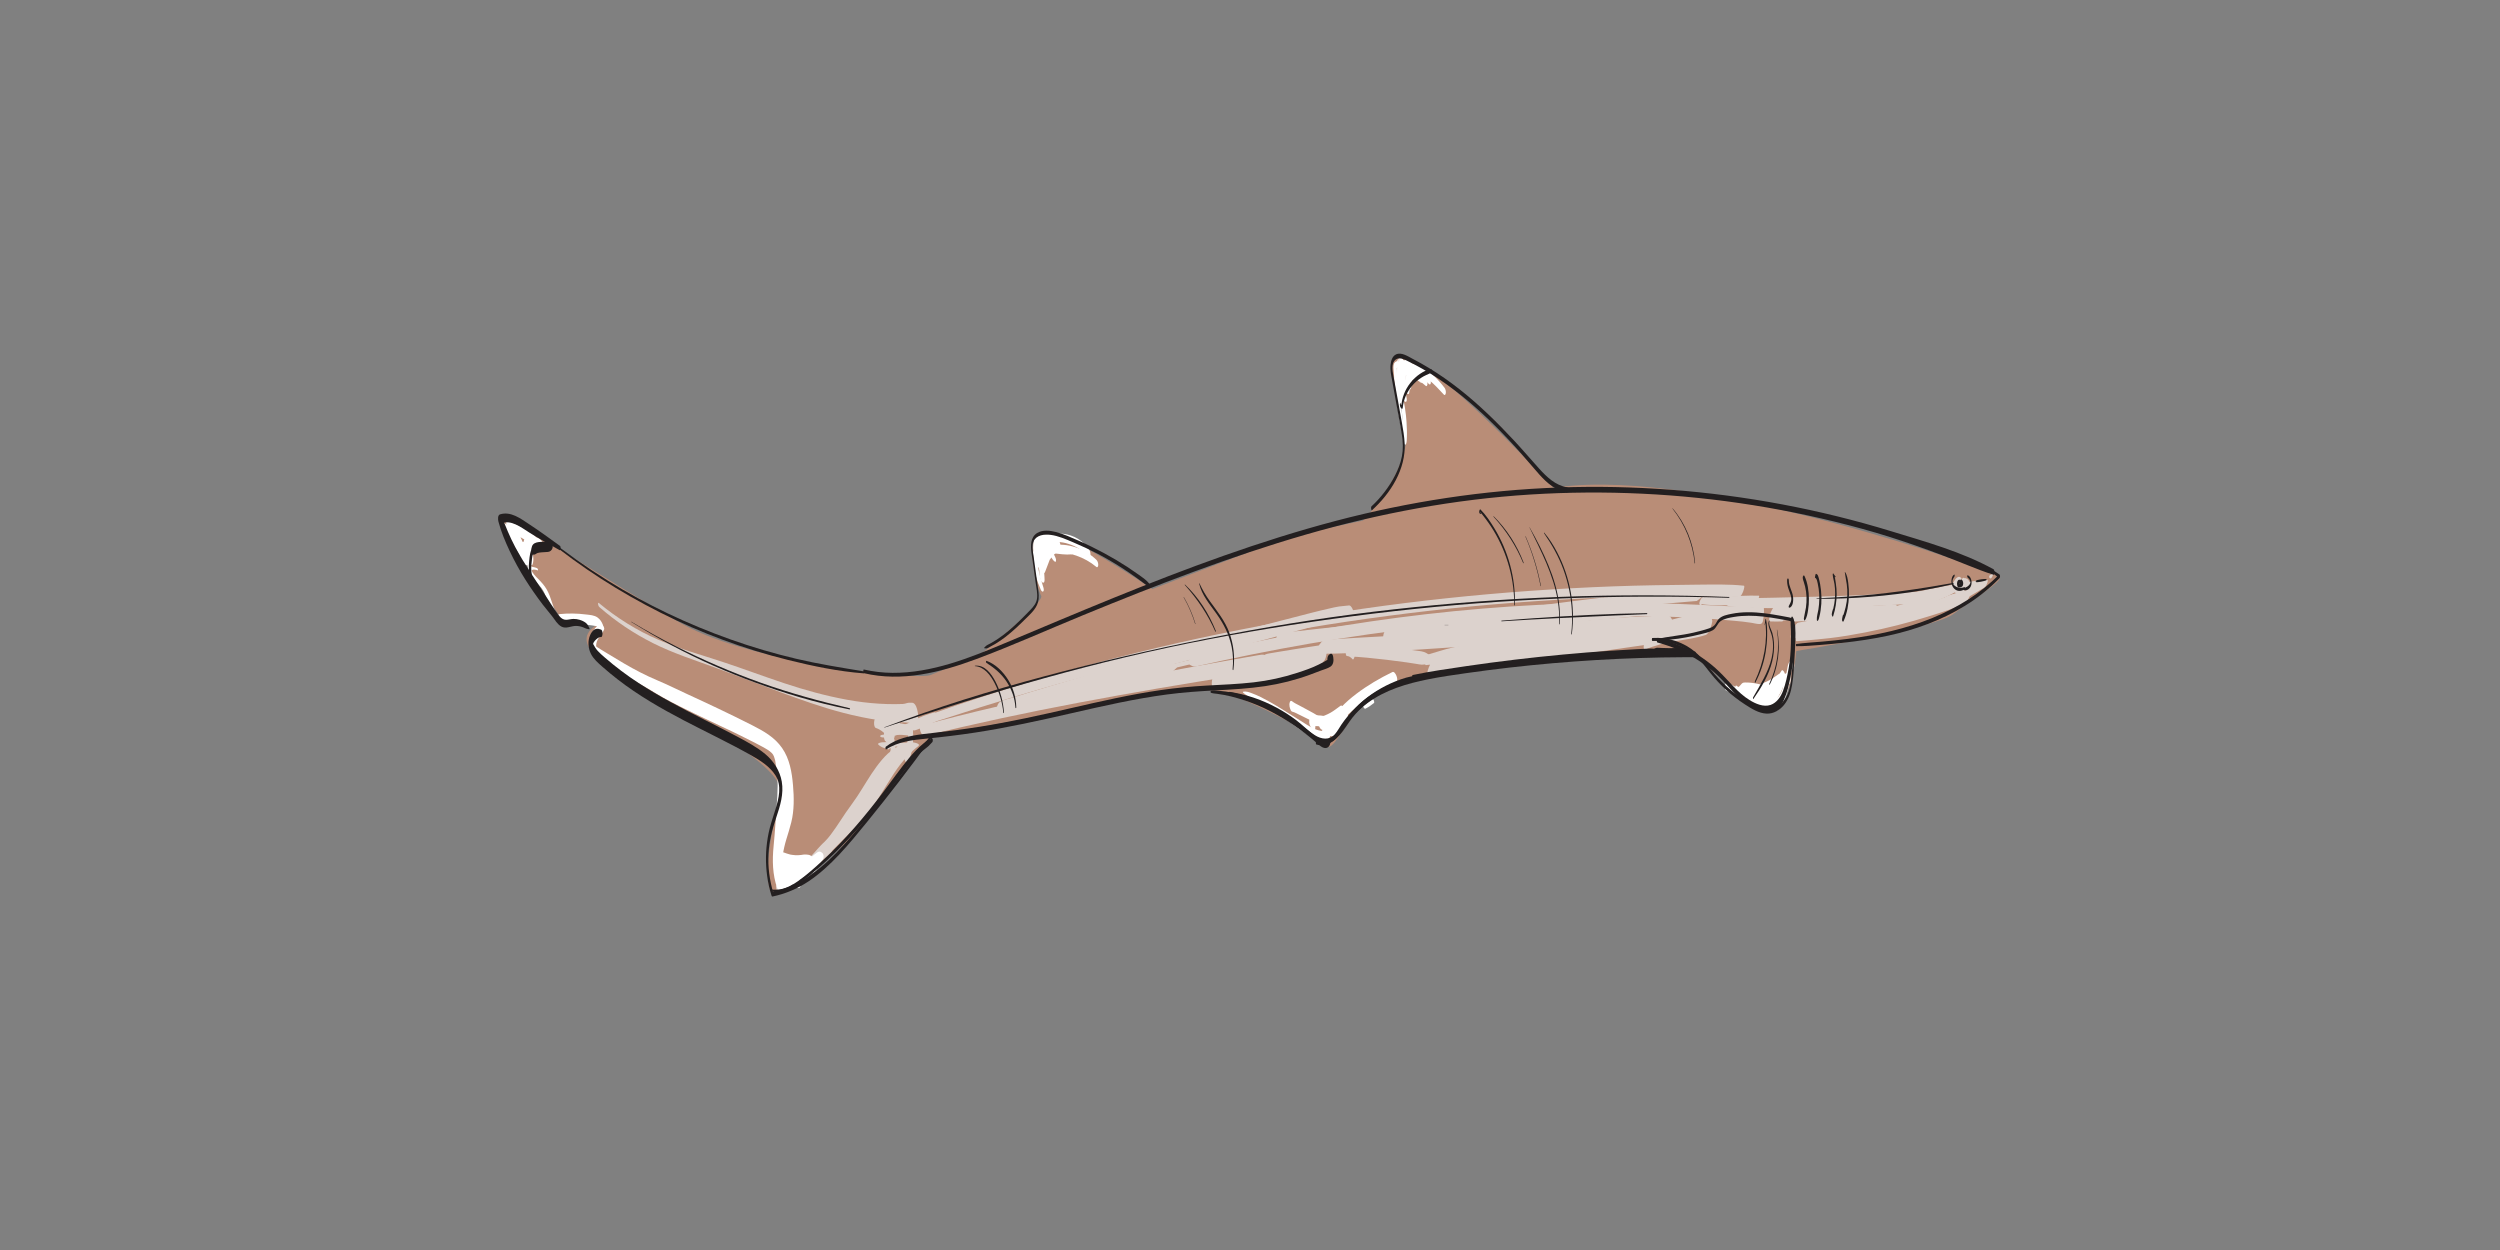 <?xml version="1.0" encoding="UTF-8"?><svg id="Layer_1" xmlns="http://www.w3.org/2000/svg" viewBox="0 0 1500 750"><rect x="0" y="0" width="1500" height="750" fill="#808080" stroke="none"/><defs><style>.cls-1{fill:#dcd2cd;}.cls-2{fill:#b98d77;}.cls-3{fill:#fff;}.cls-4{fill:#231f20;}.cls-5{fill:#f1e8e5;}</style></defs><g><path class="cls-2" d="M558.63,441.4s77.55-13.54,89.5-16.22c11.95-2.69,69.69-14.36,84.86-10.13s54.66,24.08,61.94,32.03c7.28,7.94,14.69-31.97,48.55-38.94,33.87-6.97,168.34-18.19,168.34-18.19l43.39,34.37s18.35,10.9,22.57-33.7c0,0,83.53-13.61,94.25-22.23s31.04-20.03,27.59-22.6c-3.45-2.57-175.05-65.41-264.6-53.51-89.55,11.9-163.3,30.37-163.3,30.37,0,0-205.61,78.59-213.07,82.26-7.47,3.66-106.94-6.67-149.5-30.65-42.56-23.99-112.15-71.33-109.03-62.72s38.52,62.65,38.52,62.65c0,0,14.94-.3,19.04,.07s-20.79,6.91,9.58,27.32c30.38,20.41,106.23,56.82,101.05,75.48-5.19,18.66-11.34,51.42-4.88,59.36,0,0,41.85-22.8,57.92-45.94,16.07-23.14,37.31-49.07,37.31-49.07Z"/><path class="cls-2" d="M813.92,316.43s41.29-39.16,27.3-72.23c-13.99-33.08-5.85-40.51,23.81-16.49,29.67,24.02,75.33,73.65,75.33,73.65l-126.44,15.08Z"/><path class="cls-2" d="M575.39,403.41s51.7-41.51,49.34-45.84c-2.36-4.32-15.8-49.07,11.92-36.23,27.72,12.84,60.67,36.23,60.67,36.23l-68.45,41.96-53.47,3.87Z"/><path class="cls-2" d="M1072.78,361.23s4.02,57.38-8.65,63.07c-12.67,5.7-53.97-41.03-62.22-40.9s70.86-22.18,70.86-22.18Z"/><path class="cls-1" d="M558.32,438.79c-1.02,.17-1.95,.17-2.82-.46-.76-.55-1.45-1.36-2.06-2.06l.99,5.15c4.04-.66,8.06-1.73,12.05-2.68s7.67-1.81,11.51-2.7c7.68-1.76,15.38-3.48,23.09-5.14,15.54-3.35,31.13-6.46,46.76-9.41,31.24-5.89,62.6-11.21,94.01-16.16,8.62-1.36,17.23-2.71,25.86-4.01,4.34-.65,8.68-1.31,13.02-1.97,2.25-.34,4.5-.68,6.75-1.02,1.12-.17,2.26-.3,3.38-.51s2.22-.7,3.32-1.12c.59-.23,1.08-1.61,1.22-2.07,.31-.98,.48-1.99,.56-3.02,.06-.83,.32-4.22-1.05-4.32-1.58-.12-2.94-.13-4.51,.12s-2.99,.46-4.49,.69c-2.99,.47-5.98,.93-8.97,1.41s-5.81,.94-8.72,1.42c-1.49,.25-2.99,.5-4.48,.75-.75,.13-1.49,.25-2.24,.38-3.55,.6-2.74,1.17-6.91,5.11l9.29-.7c-4.84-3.05-4.31-4.15-8.05-3.51-.83,.14-1.65,.29-2.48,.43-1.82,.31-3.64,.63-5.46,.95-3.47,.61-6.94,1.21-10.41,1.83-6.74,1.19-13.48,2.4-20.22,3.63-13.6,2.48-27.18,5.04-40.75,7.69-26.74,5.21-53.44,10.69-79.98,16.86-7.33,1.7-14.64,3.47-21.93,5.31-3.65,.92-7.3,1.83-10.93,2.8s-7.63,1.94-11.29,3.27c-.77,.28-.41,1.96-.29,2.47,.28,1.14,.8,2.23,1.66,3.04s1.43,.94,2.52,.85,2.11,.08,3.17-.12c.77-.14-.14-3.33-1.13-3.16h0Z"/><path class="cls-1" d="M794.12,393.41c-1.89-.02-3.97,.95-5.77,1.46-1.99,.56-3.94,1.2-5.91,1.8-4.13,1.25-8.3,2.35-12.51,3.28-8.48,1.88-17.06,3.24-25.73,3.89-4.94,.37-9.87,.46-14.82,.44-2.3-.01-3.09,8.39-1.45,8.38,17.43-.19,34.94-3.22,51.46-8.75,2.38-.8,4.81-1.58,7.12-2.59s5.05-2.01,7.06-3.6c.52-.41,1.67-4.29,.56-4.3h0Z"/><path class="cls-1" d="M539.94,439.93c31.93-10.45,63.86-20.8,96.2-29.91,32.36-9.12,65.05-17.08,97.98-23.88,32.83-6.77,65.91-12.3,99.14-16.67,33.34-4.38,66.85-7.61,100.43-9.52,32.93-1.87,66.16-3.09,99.13-1.71,3.67,.15,7.28-.09,10.94-.31,1.49-.09,3.52-6.42,2.6-6.51-9.2-.97-18.39-.69-27.63-.62-8.51,.07-17.01,.19-25.52,.34-16.76,.3-33.51,.91-50.24,1.82-33.48,1.82-66.89,4.75-100.16,8.91-33.23,4.16-66.29,9.55-99.13,16.06s-65.51,14.22-97.82,23.11c-16.01,4.41-31.91,9.17-47.73,14.22-15.97,5.09-31.97,10.3-47.59,16.4-3.85,1.5-7.69,3.02-11.52,4.56-.95,.38,.07,4,.93,3.72h0Z"/><path class="cls-1" d="M643.1,414.78c-1.77,.09-3.54,.02-5.23,.56-.99,.32-.97,4.34-.32,4.18,11.12-2.63,22.16-5.59,33.23-8.43,5.45-1.39,10.9-2.75,16.36-4.08,2.86-.7,5.73-1.37,8.6-2.07,1.3-.32,2.61-.63,3.91-.95,.78-.19,1.57-.36,2.35-.56,2.31-.61,1.6-.74,4.76-3.39l-1.52,.66c3.64-.89,7.29-1.75,10.94-2.6l-4.59-.4c2.91,1.25,3.77,2.58,6.11,2.08,.84-.18,1.67-.36,2.51-.54,1.39-.3,2.79-.6,4.18-.91,3.17-.69,6.33-1.39,9.5-2.08,5.77-1.24,11.56-2.45,17.35-3.61,11.58-2.33,23.2-4.51,34.84-6.52,23.54-4.06,47.2-7.46,70.94-10.09,46.96-5.22,94.28-7.47,141.52-6.09,14.1,.41,28.17,1.18,42.22,2.55,3.37,.33,6.75,.61,10.09,1.18,1.47,.25,2.99,.66,4.48,.74,1.34,.07,1.9-.19,2.34-1.48s1.82-11.47-.99-10.76c-1.17,.29-1.88,2.41-2.26,3.33-.63,1.53-2.53,5.07-1.38,6.74,.95,1.37,2.69-2.01,2.99-2.61,.6-1.18,2.44-4.77,1.47-6.17l-.43-.74-3.03,9.4c.91-.21,1.92,.24,2.41,.94l.1-10.09c-1.72,1.49-4.04,1.28-6.17,1.25-3.04-.04-6.05-.14-9.08-.31-5.79-.32-11.59-.57-17.38-.84-11.15-.52-22.31-.97-33.47-1.19-22.48-.45-44.97-.08-67.43,1.04-44.95,2.25-89.74,7.53-134.06,15.33-12.31,2.16-24.58,4.52-36.82,7.06-6.25,1.3-12.5,2.64-18.73,4.03-3.12,.7-6.23,1.39-9.34,2.12-1.46,.34-2.91,.69-4.36,1.05-.49,.12-.97,.24-1.46,.36-2.79,.7-2.18,.85-5.44,3.62l1.55-.67c-4.16,.97-8.3,1.98-12.45,2.98l4.01,.18c-3.57-1.5-3.17-2.19-5.44-1.76-.65,.12-1.29,.33-1.93,.49-1.29,.33-2.58,.65-3.87,.99-2.71,.71-5.41,1.43-8.11,2.16-5.41,1.46-10.81,2.94-16.19,4.46-10.91,3.07-21.8,6.3-32.51,10.03l-.12,4.13c1.81-.79,3.4-2.17,5.03-3.29,.18-.12,.68-1.43,.32-1.41h0Z"/><path class="cls-1" d="M1036.1,363.13c1.68,1.07,3.74,.96,5.69,1.07,2.14,.12,4.27,.27,6.41,.36,4.05,.17,8.12,.22,12.17,.3,8.23,.17,16.47,.05,24.7-.07,16.32-.25,32.63-.83,48.93-1.73,4.49-.25,8.98-.52,13.47-.82s9.32-.47,13.9-1.22c1.62-.26,2.05-6.68,.66-6.68-4.13-.02-8.25,.44-12.37,.74s-8.22,.58-12.33,.84c-8.06,.51-16.12,.95-24.18,1.31-16.15,.72-32.3,.97-48.46,1.38-4.64,.12-9.28,.22-13.92,.28-2.34,.03-4.67,.15-7,.22s-4.72-.06-6.89,.92c-.65,.3-1.54,2.62-.79,3.1h0Z"/><path class="cls-1" d="M1174.55,352.97c-1.39,.16-2.69,.3-4.02,.72-1.55,.49-3.12,.93-4.67,1.43-3.05,.97-6.08,1.97-9.13,2.94-6.03,1.91-12.09,3.74-18.21,5.34-12.42,3.25-25.05,5.83-37.74,7.7-7.22,1.07-14.47,1.88-21.75,2.46l-2.76,6.14c19.86-3.49,39.76-6.76,59.64-10.11,1.61-.27,2.79-6.9,1.7-6.85-19.46,.84-38.91,1.87-58.37,2.7l-2.56,7.53c14.28-1.07,28.51-2.92,42.8-4.02,.52-.04,1.28-1.22,1.48-1.54,.48-.79,.86-1.62,1.17-2.49,.14-.4,1.22-3.97,.19-3.95-19.2,.25-38.47,1.36-57.59,3.18-.55,.05-1.33,1.39-1.52,1.72-.48,.87-.85,1.78-1.15,2.73-.16,.51-1.17,4.21-.01,4.25,2.43,.1,4.8,.1,7.23,.01,.54-.02,1.34-1.22,1.54-1.54,.5-.79,.9-1.64,1.22-2.52,.19-.51,1.31-3.88,.18-4.04-2.37-.32-4.7-.52-7.09-.65l-2.68,8.7c18.99-1.51,37.99-2.78,57.01-3.87l2.45-7.97c-14.32,1.76-28.73,2.73-43.05,4.47-.5,.06-1.17,1.15-1.36,1.47-.54,.87-.96,1.88-1.24,2.86-.21,.73-.95,3.27,.41,3.19,19.63-1.19,39.28-2.16,58.91-3.34l1.7-6.85c-19.41,3.61-38.81,7.31-58.25,10.78-1.29,.23-2.29,2.3-2.76,3.36-.21,.47-1.2,2.89,0,2.79,26.22-2.18,52-7.5,76.92-15.95,3.47-1.18,6.9-2.5,10.31-3.85,1.83-.72,3.61-1.55,5.4-2.36s3.51-1.89,5.23-2.99c.23-.15,.87-1.64,.43-1.59h0Z"/><path class="cls-1" d="M1084,373.53c-2.45,1.8-5.01,3.3-7.87,4.35-.92,.34-2.44,4.82-1.19,5.15,1,.27,2.33-.12,3.36-.25l3.41-.43,6.34-.8c4.44-.56,8.87-1.25,13.29-1.91,8.83-1.31,17.66-2.61,26.49-3.89l1.47-6.99c-15.87,5.61-32.53,6.95-49.12,8.83-.48,.05-1.11,1.08-1.3,1.38-.51,.82-.91,1.78-1.18,2.71-.19,.65-.89,3.16,.41,3.02,6.78-.73,13.59-1.09,20.37-1.9s13.65-2,20.41-3.3c13.24-2.53,26.32-5.89,39.18-9.94,7.16-2.26,14.69-4.43,21.21-8.19,1.45-.84,2.4-3.36,2.89-4.83,.17-.51,1.02-3.36-.3-3.02-6.85,1.77-13.46,4.45-20.17,6.66s-13.01,4.11-19.59,5.88c-12.89,3.48-25.98,6.31-39.17,8.41-7.53,1.2-15.13,2.6-22.75,3.11l-2.07,7.11c16.86-1.22,34.12-3.04,50.05-9,1.52-.57,2.94-7.24,1.14-6.94-8.83,1.44-17.67,2.88-26.51,4.3-4.43,.72-8.88,1.39-13.3,2.2l-6.42,1.18-3.46,.63c-1.15,.21-2.45,.28-3.49,.81l-.67,4.91c2.6-2.93,5.34-5.69,8.39-8.16,.23-.18,.28-1.2,.15-1.1h0Z"/><path class="cls-1" d="M1184.22,353.89c-1.41,0-2.79,.32-4.18,.57s-2.63,.48-3.93,.8c-2.86,.71-5.65,1.48-8.37,2.63-.66,.28-1.1,1.08-1.38,1.7-.08,.18-.62,1.5-.05,1.38,2.77-.55,5.43-1.42,8.15-2.16,1.38-.38,2.74-.81,4.11-1.19,1.52-.43,3.05-.79,4.53-1.35,.46-.17,1.79-2.4,1.11-2.39h0Z"/><path class="cls-1" d="M1176.37,347.08c-.5,.16-.94,.48-1.29,.85-.73,.77-1.28,1.7-1.7,2.67-.52,1.2-.85,2.57-.51,3.86,.19,.75,.82,1.43,1.56,1.65,.39,.12,.83,.14,1.24,.09,.47-.06,.88-.26,1.28-.5,.82-.48,1.43-1.31,1.91-2.11,.67-1.1,1.28-2.4,1.32-3.71l-.04-.31c-.04-.14-.12-.2-.24-.17-.26-.01-.53,.25-.69,.43-.25,.28-.47,.59-.67,.91-.33,.52-.65,1.17-.81,1.77-.01,.04-.03,.09-.04,.13-.06,.22,.24-.64,.16-.43-.13,.32,.25-.54,.22-.47-.13,.27,.38-.65,.24-.44-.13,.2,.43-.62,.29-.43-.16,.21,.28-.32,.25-.29-.05,.04-.09,.1-.14,.14l.35-.32c-.22,.19-.45,.36-.7,.5l.32-.17c-.48,.24-1.01,.39-1.55,.37h.25c-.6-.02-1.14-.27-1.52-.73l.15,.19c-.27-.35-.45-.74-.51-1.18l.04,.32c-.02-.19-.02-.37,0-.56l-.05,.42c.01-.09,.03-.17,.04-.26,.04-.23-.16,.51-.08,.29,.04-.1,.1-.28-.06,.15-.1,.25-.12,.31-.07,.19l.02-.04c.11-.28-.31,.63-.21,.44,.15-.28-.28,.47-.24,.41,.03-.04,.05-.08,.08-.12,.02-.04-.41,.56-.23,.33,.16-.21-.22,.25-.21,.24,.06-.06,.12-.12,.18-.18-.38,.38-.16,.14-.03,.05,.08-.05,.16-.1,.24-.14,.16-.12,.31-.26,.43-.42,.17-.19,.33-.39,.46-.61,.26-.41,.48-.84,.66-1.3,.12-.32,.28-.72,.26-1.07-.01-.19-.05-.53-.34-.44h0Z"/><path class="cls-1" d="M1176.23,351.24c.19-.1,.39-.2,.6-.28h-.19c.2,.19,.52,.26,.76,.41,.26,.16,.48,.37,.68,.6l-.14-.17c.38,.45,.63,.98,.73,1.56l-.06-.34v.08l1.77-4.11c-.25,.28-.5,.57-.76,.83-.29,.29,.11-.12,.12-.11,0,0-.22,.2-.24,.22-.13,.12-.27,.23-.41,.34-.29,.23-.61,.43-.9,.66-.17,.13-.35,.25-.52,.38-.31,.24-.57,.55-.83,.84-.62,.68-1.06,1.61-1.34,2.47-.11,.34-.2,.67-.23,1.03-.01,.19-.05,.59,.18,.7,.21,.09,.39,.15,.61,.04,.16-.08,.31-.16,.47-.25,.44-.25,.83-.55,1.21-.88,.87-.76,1.69-1.61,2.35-2.56,.43-.61,.78-1.28,1.04-1.98,.22-.59,.53-1.41,.32-2.05-.05-.14-.12-.28-.2-.4-.2-.31-.46-.6-.76-.82-.27-.2-.58-.35-.9-.45-.38-.11-.87-.21-1.23-.06h.19c-.12-.1-.23-.18-.36-.26-.26-.16-.64,.28-.79,.44-.49,.51-.82,1.19-1.09,1.83-.22,.52-.41,1.04-.45,1.61-.01,.19,0,.9,.39,.69h0Z"/><path class="cls-1" d="M1176.77,346.79c-.53-.47-1.16-.87-1.88-.61-.5,.18-.96,.57-1.31,.94-.7,.74-1.25,1.62-1.67,2.55-.55,1.2-.9,2.56-.48,3.85,.29,.91,.9,1.64,1.73,2.11,.94,.54,1.99,.74,3.06,.7,.32,0,.82-.68,.96-.87,.33-.45,.6-.94,.83-1.45,.21-.45,.42-.95,.49-1.44,.02-.17,.15-.92-.14-.93-1.58-.08-3.12-.76-4.12-2.01l.14,.18c-.26-.35-.46-.74-.52-1.18l.04,.3c0-.09-.02-.18-.01-.27,0-.34-.05,.22,0,0,.05-.29-.16,.55-.04,.14-.17,.41-.21,.52-.12,.32l-.17,.35c.16-.31-.37,.61-.11,.19-.24,.33-.3,.41-.18,.25,.1-.12,.06-.08-.1,.1,.07-.05,.17-.15,.22-.22-.18,.15-.21,.17-.09,.08,.03-.02,.06-.05,.09-.07,.17-.12,.33-.24,.51-.34,.09-.05,.19-.1,.28-.15,.09-.05,.1-.05,.02-.01,.04-.02,.08-.03,.12-.05,.19-.07,.38-.13,.59-.16s.34,.03,.52,.1c.16,.06,.36-.12,.45-.21,.23-.22,.44-.52,.59-.8s.31-.59,.38-.91c.03-.16,.09-.38-.05-.5h0Z"/><path class="cls-1" d="M1181.73,352.27l-.12-.32-.94,1.86c.28-.21,1.13-.18,1.48-.2,.87-.05,1.73-.06,2.59-.18,1.86-.24,3.71-.49,5.57-.73l1.65-4.64c-8.48,4.62-16.79,9.52-24.99,14.6-.88,.54-1.44,1.89-1.72,2.83-.15,.53-.38,1.7,.5,1.22,8.42-4.49,16.7-9.21,24.85-14.17,.87-.53,1.48-1.93,1.79-2.84,.11-.32,.66-1.96-.14-1.8-3.01,.6-6.37,.91-9.23,2.07-1.05,.43-1.8,1.33-2.26,2.35-.1,.23-.17,.47-.25,.7-.14,.38,.04-.42-.09,.18-.09,.4-.13,.7,.08,1.06s1.52-1.46,1.22-1.99h0Z"/><path class="cls-1" d="M1187.67,348.34c-6.96,.76-13.81,2.04-20.68,3.33s-14.2,2.7-21.21,4.54c-.86,.23-2.2,3.5-1.48,3.4,7.06-.94,13.98-2.43,20.93-3.91s14.38-3.1,21.46-5.13c.53-.15,1.47-2.29,.97-2.23h0Z"/><path class="cls-1" d="M1159.23,357.79c4.53-1.38,9.07-2.69,13.62-4s9.15-2.91,13.72-4.35c.25-.08,.54-1.06,.32-1.02-4.37,.88-8.78,1.61-13.13,2.61s-8.81,2.03-13.23,2.96c-.73,.15-1.23,1.55-1.44,2.15-.08,.23-.54,1.84,.13,1.64h0Z"/><path class="cls-1" d="M1193.5,346.55c.07,0,.14,0,.21,0,.03,0,.06,0,.09,0,.03,0,.07,.03,.1,.04l-.08-.18v.31c0,.11,.03,.2,.11,.27,.13,.02,.26,.06,.39,.09,.2,.05,.36-.13,.48-.26,.15-.17,.29-.35,.41-.55,.11-.17,.2-.35,.28-.54,.14-.31,.26-.62,.3-.96,.02-.1,.02-.21-.01-.31-.04-.1-.11-.14-.21-.11l-.3,.06c-.05,0-.1,.02-.15,.03-.11,.01-.19,.1-.27,.17-.04,.04-.08,.07-.12,.11-.12,.14-.23,.28-.33,.43l.36-.34c-.1,.03-.2,.07-.3,.08-.11,.01-.23,0-.35,.01-.06,.03-.11,.06-.14,.11-.06,.06-.12,.13-.16,.21-.1,.16-.18,.33-.25,.51-.06,.16-.12,.33-.13,.5v.15c0,.07,.02,.12,.07,.16h0Z"/><path class="cls-1" d="M810.4,392.95c12.49-.68,24.96-1.91,37.41-3.19,12.44-1.28,24.9-2.46,37.36-3.54,25.34-2.2,50.72-3.98,76.11-5.47,14.16-.83,28.33-1.54,42.5-2.13,1.53-.06-.13-9.08-2.7-9.08-1.56,0-3.12,0-4.68-.07-1.2-.05-2.41-.16-3.6-.02-3.26,.41-6.62,.31-9.9,.47-6.82,.34-13.64,.85-20.45,1.41-13.39,1.11-26.76,2.49-40.14,3.7-27.11,2.44-54.24,4.55-81.42,6.16-15.4,.91-30.81,1.59-46.2,2.72l-4.33,8.38c1.68-.32,3.33-.91,4.97-1.38s2.71-2.41,3.41-3.76c.29-.57,1.6-3.19,.23-3.22s-2.86-.17-4.27-.02c-.69,.07-1.53,1-1.93,1.44-.82,.9-1.58,2.02-2.12,3.11-.32,.65-1.92,3.84-.29,3.84,13.77-.04,27.51-.7,41.26-1.43,13.66-.73,27.31-1.57,40.95-2.53,13.81-.97,27.61-2.03,41.4-3.26s27.12-2.62,40.69-3.84c7.69-.69,15.39-1.3,23.1-1.74,3.95-.23,7.93-.51,11.89-.55,2.6-.03,5.18,0,7.78-.14,2.12-.11,4.22-.19,6.34-.19l-2.7-9.08c-24.54,1.12-49.06,2.62-73.54,4.61s-49.76,4.45-74.58,7.26c-14.01,1.59-28.04,3.38-41.88,6.08-1.43,.28-1.84,5.53-.67,5.47h0Z"/><path class="cls-1" d="M812.7,391.06c-1.1-1.2-2.26-2.34-3.31-3.57l-1.29,6.1c1.96,.44,4.14,.38,6.15,.53s3.95,.31,5.92,.49c4.03,.37,8.05,.81,12.06,1.29s7.87,.97,11.8,1.54c1.96,.29,3.92,.59,5.88,.91,1.05,.17,2.12,.42,3.19,.45,1.22,.03,2.1-.18,3.28-.46,.86-.21,1.04-1.73,1.14-2.43s.41-2.78-.34-3.24c-.95-.59-1.73-1.13-2.8-1.48-.96-.32-1.89-.46-2.89-.6-2.02-.29-4.05-.57-6.07-.82-3.97-.5-7.95-.96-11.94-1.32s-8-.61-12-.82c-1.96-.1-3.93-.19-5.89-.26-2.09-.07-4.34-.33-6.41-.05-1.5,.21-2.41,6.13-1.05,6.26,.75,.07,1.14,.16,1.8,.56s1.13,.85,1.61,1.42c.55,.65,1.13-1.24,1.2-1.5,.19-.71,.59-2.36-.01-3.02h0Z"/><path class="cls-1" d="M865.82,394.86c-1.59,.11-3.09,.19-4.68,.02-.95-.1-1.53-.51-2.26-1.12-.28-.24-.44-.63-.7-.84-.34-.27-.82-.2-1.24-.23l-1.4,6.36c4.49-.53,9-.81,13.49-1.29s8.84-1.26,13.26-1.83c8.97-1.16,17.96-2.17,26.93-3.27,17.99-2.19,36.06-3.84,54.14-4.93,5.08-.31,10.17-.57,15.25-.78,2.44-.1,4.89-.16,7.33-.3,2.13-.13,4.25-.44,6.38-.52l3.27-12.47c-17.31,2.7-34.62,5.37-51.94,8.04-17.36,2.67-34.72,5.36-52.09,8.04-4.81,.74-9.63,1.48-14.44,2.23-2.44,.38-4.89,.76-7.33,1.14s-5.18,1.02-7.76,1.12l-4.7,11.76c1.22-.34,2.65-.58,3.72-1.27,.84-.54,1.67-1.09,2.51-1.65,1.91-1.27,2.65-4.46,2.95-6.58,.12-.83,.69-5.13-1.17-4.45-.61,.22-1.24,.42-1.83,.68-1.17,.52-2.13,1.79-3.02,2.63-1.79,1.68-3.2,4.59-3.83,6.95-.16,.59-1.05,4.34,.68,3.7,.95-.35,2.06-.38,3.06-.52,1.16-.17,2.31-.34,3.47-.51,2.15-.31,4.31-.63,6.46-.94,4.38-.64,8.77-1.28,13.15-1.93,8.85-1.3,17.71-2.59,26.56-3.89,17.63-2.58,35.26-5.17,52.9-7.76,9.98-1.47,19.96-2.91,29.94-4.35,.75-.11,1.76-2.08,1.99-2.55,.62-1.26,1.08-2.58,1.44-3.93,.18-.68,1.39-6.04-.16-6-5.15,.13-10.28,.04-15.43,.32-4.46,.24-8.91,.52-13.36,.84-8.99,.64-17.96,1.43-26.92,2.37-18.08,1.9-36.1,4.49-53.91,8.14-5,1.02-9.98,2.09-14.96,3.21s-9.98,2.85-14.94,4.27c-1.38,.4-2.26,6.4-1.1,6.31,.96-.08,1.25-.09,2.01-.67,1.01-.77,1.92-1.36,3.19-1.5,1.6-.17,3.12-.07,4.72,.05,.58,.04,.72-2.09,.36-2.07h0Z"/><path class="cls-1" d="M836.41,380.19c-1.66-.16-3.15-.8-4.46-1.83l-1.5,5.55c20.72-1.38,41.4-3.6,62.08-5.51,20.96-1.93,41.9-4.01,62.84-6.06,12.02-1.17,24.04-2.31,36.05-3.56,1.1-.11,.64-3.35,.57-3.86-.2-1.52-.54-3.36-1.68-4.47-1.88-1.82-4.24-2.44-6.81-2.29-3.3,.2-6.6,.68-9.89,1.04-7.37,.8-14.75,1.56-22.12,2.36-14.96,1.6-29.93,3.12-44.87,4.87-8.36,.98-16.73,1.96-25.08,3l-3.11,7.04c18.19-3.08,36.57-5.23,54.88-7.4,18.44-2.19,36.92-4.16,55.41-5.88,9.51-.88,19.03-1.79,28.55-2.54,.27-.02,.58,0,.84-.07,.24-.05,4.27-3.27,4.3-3.57,.03-.22,.21-.21,.08-.45-.17-.31-.44-.41-.75-.54-.78-.33-1.68-.42-2.53-.47l-.52-.03c-1.16,.37-1.48-.08-.95-1.33,.09-1.56,.4-1.39-.56-1.3-2.15,.2-4.3,.39-6.46,.57-4.44,.37-8.88,.76-13.32,1.21-18.19,1.86-36.36,3.83-54.5,6.14-18.2,2.32-36.37,4.89-54.5,7.68-2.28,.35-4.58,.61-6.87,.92-.54,.07-1.21,.93-1.49,1.27-.63,.79-1.16,1.72-1.57,2.64-.23,.52-1.37,3.25-.06,3.13,29.92-2.68,59.81-5.75,89.72-8.55,4.21-.39,8.44-.81,12.66-1.13,3.28-.25,7.71-.6,10.27,1.89l-1.11-8.33c-20.33,2.09-40.63,4.4-60.95,6.62-20.7,2.26-41.39,4.64-62.08,6.96-11.75,1.32-23.49,2.63-35.2,4.26-1.48,.21-2.49,4.87-1.28,5.7,1.45,.99,3.11,1.33,4.86,1.2,1.25-.09,2.16-4.81,1.1-4.91h0Z"/><path class="cls-1" d="M1015.26,369.28c.84,0,1.42,.05,1.92,.79,.38,.56,.72,1.25,1.01,1.86l1.59-3.95c-1.29,.36-2.63,.47-3.93,.84s-2.58,.75-3.87,1.11c-2.75,.77-5.51,1.51-8.26,2.25-5.45,1.46-10.91,2.8-16.47,3.74l-2.28,6.84c13.49-3.17,26.96-6.47,40.44-9.67l2.65-7.81c-12.79,4.41-25.66,8.71-38.03,14.24-.78,.35-1.39,1.34-1.8,2.01-.7,1.17-1.28,2.58-1.62,3.89-.14,.54-1.11,5.02,.57,4.29,5.75-2.52,11.65-3.92,17.82-4.97s12.45-1.79,18.39-3.76c1.66-.55,2.7-3.63,3.17-5.04,.35-1.03,1.49-4.11,.19-4.87-.44-.26-.91-.43-1.39-.61-1.19-.47-2.57,2.61-2.86,3.25-.42,.91-.78,1.86-1,2.85-.14,.66-.41,1.71-.04,2.33s.71,1.22,1.12,1.8l3.7-9.58c-6.04,1.57-12.15,2.56-18.29,3.62s-12.35,2.23-17.97,4.8l-2.85,10.19c12.63-5.8,25.18-11.78,38.23-16.62,1.51-.56,2.45-3.07,2.9-4.46,.16-.5,1.13-3.71-.25-3.35-13.6,3.57-27.22,7.04-40.82,10.64-1.31,.35-2.16,2.78-2.53,3.9-.14,.43-.96,3.27,.25,2.94,5.61-1.56,11.24-3.02,16.82-4.67,2.75-.81,5.48-1.69,8.2-2.63,1.33-.46,2.65-.92,3.97-1.39,1.58-.56,3.01-1.39,4.56-2,.86-.34,2.18-3.11,1.59-3.95-.47-.67-.81-1-1.65-1.11s-1.46-.45-2.25-.61c-.84-.17-1.35,2.89-.95,2.89h0Z"/><path class="cls-1" d="M1021.93,358.95l-.11,.02-.29,1.32,.07-.18-1.58,2.27c.31-.15,1.71,.23,2.05,.27,.64,.07,1.28,.13,1.91,.2,1.37,.13,2.75,.19,4.12,.25,2.78,.12,5.57,.11,8.35,.05s5.59-.15,8.38-.37c3-.23,5.95-.82,8.89-1.47,.87-.19,2.22-3.88,1.66-3.89-3.34-.08-6.65-.09-9.99,.07-3.54,.17-7.08,.35-10.63,.4s-7,.1-10.5,.18c-.78,.02-1.99-.18-2.68,.2-.64,.36-1.1,1.18-1.4,1.82-.43,.9-1.01,2.33-.04,3.08,.56,.44,1.66-1.9,1.74-2.1,.05-.13,.87-2.38,.05-2.12h0Z"/><path class="cls-1" d="M535.98,439.52c-.67-.12-1.32-.16-1.99-.2-1.62-.09-1.01-.11-2.84,1.51l1.51-.42c-1.13,.11-2.22,.33-3.34,.5-.43,.07-1.47,.35-1.15,.97s1.85,.64,2.4,.63c3.17-.04,6.08-.84,9.01-2s5.83-2.34,8.74-3.51l-3.8,.17c4.15,1.09,3.34,1.51,5.85,.57,.5-.19,1.01-.38,1.51-.57,1.16-.44,2.32-.87,3.44-1.38,2.14-.99,4.24-2.02,6.29-3.18,1.16-.65,.33-5.56-.91-5.22-2.2,.6-4.33,1.33-6.48,2.12-1.01,.37-1.97,.82-2.95,1.26-.5,.23-1.01,.46-1.51,.69-2.07,.94-1.99,1.26-4.46,3.54l.82-.48-8.51,3.65c-2.45,1.05-5.02,2.37-7.71,2.66l3.07,1.05c.16-.17,.36-.28,.59-.33h-2.59c3.24,1.15,1.86,.94,3.78,.89,.59-.01,1.2,.11,1.77,.23,.46,.09,.44-2.98-.55-3.15h0Z"/><path class="cls-1" d="M547.64,439.41c-.03,1.31,.01,1.5,.12,.55,0-.16,.02-.32,.04-.48,.05-.85,.06-1.75-.23-2.57-.34-.94-1.11-1.22-1.96-1.57-1.39-.57-2.89-.97-4.37-1.19s-2.95-.31-4.43-.29c-.74,.01-1.47,.06-2.21,.13s-1.45,.04-2.18,.21l-.08,7.78c2.43-.68,4.64-1.85,6.53-3.53,.49-.44,.71-1.2,.85-1.81,.22-.96,.28-2.07,.18-3.05-.08-.81-.33-3.37-1.65-2.79-3,1.33-5.54,3.65-7.13,6.53-.67,1.22-.8,2.7-.76,4.06,.02,.96,.07,2.76,.95,3.42,.26,.2,.49,.44,.74,.65,.33,.27-.1-.35,.16,.11,.04,.06,.29,.54,.13,.21s.11,.23,.07,.25c0,0-.16-1.02-.16-1.11,0-.4,.03-.8,.11-1.19-.12,.56,.18-.45-.05,.15-.52,1.34-.54,3.02-.2,4.41,.15,.6,.86,2.11,1.5,.9,1.17-2.23,1.35-4.9,.95-7.35-.28-1.72-.95-3.75-2.34-4.88l.18,7.48c1.53-2.61,3.66-4.62,6.46-5.98l-.62-7.64c-1.66,1.56-3.65,2.75-5.84,3.39s-1.58,8.13-.08,7.78c.66-.16,1.26-.44,1.92-.57s1.29-.23,1.94-.31c1.2-.15,2.41-.22,3.62-.21s2.4,.1,3.6,.22c.64,.07,1.27,.17,1.9,.25,.27,.03,.54,.06,.8,.1,.45,.06,.63,.07,1.04-.15l-.89-.68c-.1-.35,.07,.28,.13,.46s.14,.36,.25,.52l-.25-.72-.04-.47c0,.34,.1,2.34,.88,1.92,.24-.13,.37-.71,.41-.92,.14-.66,.12-1.35,0-2.01h0Z"/><path class="cls-1" d="M533.84,447.65l-1.5,.3,1.5-.3c.62,.01,.66,.31,.17-.02-.09-.06-.2-.1-.29-.17-.34-.25-.54-.63-.62-1.03l-4.68,.93c2.72,.43,5.56,.42,8.32,.54,2.58,.11,5.16,.22,7.74,.33l-2.61-.38c-.64-.48-.75-.55-.32-.21,.28,.27,.62,.45,1,.55,.85,.28,1.74,.4,2.62,.48l-2.18-2.88c-3.75,1.63-7.14,3.52-10.18,6.29-2.57,2.34-4.8,5.08-6.87,7.87-4.3,5.8-7.78,12.15-11.78,18.15-2.1,3.16-4.41,6.17-6.56,9.28s-3.93,6.06-6.01,9.01-4.18,6.08-6.75,8.57c-.73,.71-1.49,1.36-2.19,2.12s-1.38,1.51-2.08,2.26c-1.42,1.53-2.71,3.13-4.18,4.62-3.04,3.1-6.18,5.98-9.52,8.77s-6.89,5.69-10.65,7.89c-1.61,.94,.35,5.99,1.55,5.03,2.73-2.18,5.68-4.08,8.46-6.19s5.41-4.1,8.05-6.23c1.32-1.07,2.73-2.01,4.06-3.06,1.26-.99,2.6-1.88,3.85-2.87s2.5-2.09,3.69-3.19c.6-.55,1.2-1.11,1.8-1.67,1.01-.95,1.62-1.76,2.21-3.05l-.75,1.19c5.06-5.19,10.28-10.24,15.31-15.47,3.73-3.88,7.02-7.96,10.07-12.38,5.5-7.97,9.98-16.66,15.88-24.34,1.61-2.1,3.39-4.03,5.24-5.92,1.59-1.62,3.26-3.3,5.07-4.58,2.6-1.85-3.33-2.61-4.26-2.59-1.46,.03-2.95,.08-4.31,.68-.73,.3-.49,.27,.72-.08,1.19-.18,1.47-.26,.85-.26-.31-.06-.68-.02-1-.03-1.5-.04-3-.09-4.5-.13-3-.09-6.08-.32-9.07-.09-.3,.02-2.99,.49-2.17,1.33,1.96,2.02,5.39,3.1,8.09,1.98,1.4-.58-.7-1.03-1.23-1.05h0Z"/><path class="cls-1" d="M359.64,364.26c9.72,8.51,20.51,15.75,32.05,21.57,12.37,6.23,25.58,10.39,38.55,15.16,12.6,4.63,25.09,9.57,37.68,14.22,12.5,4.61,25.08,9.13,37.98,12.48,7.11,1.85,14.33,3.38,21.6,4.42,3.59,.51,7.18,.89,10.8,1.12,1.86,.12,3.72,.21,5.59,.26,.99,.03,1.7,.19,2.64,.43s1.83,.15,2.8,.04c.86-.1,1.24-1.48,1.38-2.1,.3-1.39,.21-3.1-.05-4.47-.32-1.67-1.13-5.73-3.46-5.74-.97,0-1.95-.1-2.88,.16s-1.66,.54-2.61,.58c-1.66,.07-3.33,.1-4.99,.1-3.11,0-6.23-.09-9.34-.28-6.44-.4-12.85-1.2-19.2-2.37-12.79-2.34-25.39-5.82-37.73-9.93s-24.67-8.74-37.09-12.84c-12.74-4.2-25.72-7.77-38.06-13.09-13.01-5.6-25.13-13.13-36-22.2-.49-.41-.51,.43-.47,.71,.07,.6,.35,1.35,.82,1.76h0Z"/><path class="cls-1" d="M533.97,431.1c-2.58,.83-5.78,.48-8.38-.19-1.25-.32-1.75,5.31-.09,5.86,3.18,1.05,5.9,3.45,7.58,6.32,.41,.7,.51,1.19,.93,1.96,.04,.12,.09,.23,.13,.35l.23,.02c.09,.16,.09,.55,.13,.73,.11,.63,0-.45,0-.03,0,.2,.03,.41,.04,.61,0,.09,.03,.78,.02,.33s0,.25-.01,.34c-.02,.42-.06,.84-.08,1.26-.05,.89-.15,1.67-.36,2.7-.19,.91,0,2.02,.35,2.88,.12,.28,.78,1.5,1.21,.9,1.41-1.97,1.68-4.22,1.64-6.59-.02-1.27-.2-2.54-.46-3.79-.42-2.06-.78-3.95-1.71-5.83-1.95-3.92-5.21-6.99-9.54-8.01l-.09,5.86c1.38,.22,2.75,.49,4.14,.62s2.78,.13,4.17,.42c.43,.09,.81-.73,.91-.96,.29-.7,.42-1.61,.42-2.36,0-.4-.14-3.72-1.16-3.39h0Z"/><path class="cls-1" d="M546.39,440.48c-.43,.31-.71,.2-.83-.31-.32-2.17-.48-2.82-.47-1.95-.02,.34,0,.69-.02,1.04-.01,.3-.02,.59-.04,.89,0-.02-.06,.86-.03,.46-.11,1.28-.28,2.56-.49,3.83-.46,2.77-1.3,5.45-1.99,8.17-.31,1.24,0,2.91,.6,4.02,.39,.74,1.07,1.53,1.68,.52,.98-1.62,1.51-3.47,1.97-5.3,.5-2.04,.83-4.1,1-6.19s.3-4.13,.03-6.12c-.19-1.35-1.27-5.64-3.46-4.24-.37,.24-.36,1.11-.36,1.5,0,.9,.2,1.8,.53,2.63,.25,.62,1.29,2.48,1.9,1.05h0Z"/><path class="cls-1" d="M599.7,427.98l.11,.14-.39-.83,.03,.13,.27-3.65-.04,.1,.84-1.3s-.14,.17-.17,.11c-.06,0-.12,0-.18,0-.27-.06-.21,.11,.18,.52l.07,2.27,.04-.28-.62,2.21c-.16,.35,.23-.05,.44-.13,.27-.1,.55-.15,.83-.23,.88-.23,1.75-.48,2.62-.72,1.75-.48,3.5-.95,5.24-1.43,3.42-.94,6.84-1.91,10.26-2.87,6.92-1.93,13.84-3.86,20.77-5.77,13.75-3.79,27.46-7.71,41.21-11.5,27.94-7.71,56.01-14.95,83.95-22.66,7.74-2.14,15.48-4.26,23.22-6.38,3.88-1.06,7.77-2.12,11.62-3.3,1.91-.59,3.88-1.08,5.75-1.78,2.02-.75,3.96-1.7,5.93-2.58,1.2-.54-.86-4.92-2.13-4.8-2.02,.19-4.04,.36-6.05,.62s-3.86,.78-5.77,1.2c-3.65,.8-7.29,1.71-10.92,2.63-7.44,1.9-14.87,3.81-22.29,5.75-14.67,3.81-29.25,7.93-43.82,12.08-29.88,8.52-59.82,16.86-89.57,25.82-8.31,2.51-16.64,4.98-24.92,7.59-1.86,.59-4.09,.98-5.81,1.91-2,1.08-2.55,3.83-2.34,5.93,.12,1.24,.86,2.65,2.23,1.76,1.54-1,2.03-4.96,.7-6.22-.84-.8-1.51,1.46-1.61,1.91-.26,1.13-.45,2.76,.32,3.75h0Z"/><path class="cls-1" d="M766.34,383.57c6.9-.78,13.82-1.17,20.73-1.79s13.67-1.24,20.49-1.9c13.74-1.32,27.48-2.79,41.19-4.48,7.82-.96,15.64-1.96,23.45-2.99,1.39-.18,1.81-4.71,1.16-4.63-27.61,3.41-55.25,6.61-82.91,9.56-7.74,.83-15.45,1.84-23.22,2.37-1.01,.07-1.93,3.98-.89,3.86h0Z"/><path class="cls-5" d="M840.34,218.8c-4.74,2.87-4.47,9.74-2.21,14.13,.21,.42,.57,1.19,1.14,1.21s.72-.56,.79-1.01c.73-4.82,1.18-9.68,1.75-14.52,.14-1.22-.24-3-1.03-3.96-.21-.25-.48-.6-.86-.54-.45,.08-.64,.71-.7,1.07-1.01,5.43-.65,11.11,1.06,16.37,.22,.67,.56,1.86,1.32,2.16s.97-.56,1.13-1.07c.54-1.75,1.18-3.62,1.85-5.54s1.4-3.86,2.15-5.78l-2.64-5.14c-.35,2.09-.77,4.17-1.31,6.22-.26,1-.54,1.99-.85,2.98,0-.02-.23,.73-.13,.41-.08,.26-.17,.51-.25,.76-.17,.51-.35,1.02-.53,1.52l2.78,5.44c.09-.34,.19-.67,.29-1,.05-.17,.1-.33,.15-.5-.1,.32,.04-.12,.08-.24,.11-.33,.22-.66,.34-.98,.37-1.03,.54-1.92,.73-3.05l-.88,1.78c2.36-2.57,2.8-2.34,3.59-4.25,.1-.24,.2-.49,.31-.73,.24-.57,.5-1.13,.76-1.68l-5.64,.92c.16,.04,.33,.09,.49,.13,.33,.09,.21,.03-.05-.02,.36,.08,.73,.24,1.08,.38,.67,.26,1.33,.55,1.97,.87l-.99-.68,3.33,3.44,.37-7.55c-1.12,.07-2.27,.17-3.35-.03-.96-.17-1.91-.49-2.8-.91-.44-.21-.88-.44-1.29-.71-.17-.1-.38-.22-.52-.35,.27,.25-.17-.25-.21-.3-.54-.67-1.07-1.38-1.55-2.09l-.83,7.12c4.88,1,9.38,3.36,13.23,6.51,.42,.34,.89-.05,1.13-.37,.42-.57,.61-1.53,.68-2.21,.14-1.44,.15-3.48-1.01-4.56-3.87-3.63-8.79-5.93-13.95-7.03-.42-.09-.78,.53-.92,.81-.32,.6-.49,1.31-.56,1.98-.14,1.36-.17,3.16,.65,4.33,.29,.41,.6,.8,.93,1.18,.85,.95,2.01,1.5,3.06,2.21,.75,.51,1.57,.94,2.42,1.26,.92,.35,1.88,.57,2.86,.71,.49,.07,.97,.1,1.46,.12,2.12,.1,2.61-1.64,4.52-3.46,.67-.64-.63-1.31-.99-1.49-1.68-.86-3.46-1.48-5.28-1.95-1.1-.29-2.3-.27-3.41-.08-.64,.11-1.9,.3-2.22,.99-.26,.56-.51,1.12-.76,1.68-.1,.24-.21,.49-.31,.73-.85,2.09-.11,1.6,1.07,5.36l-.24-3.68c-.26,.85-.5,1.71-.73,2.57-.39,1.52,.02,3.46,.72,4.83,.34,.67,1.58,2.07,2.06,.61,1.46-4.38,2.59-8.85,3.31-13.41,.24-1.53,.03-3.17-.68-4.56-.35-.68-1.45-1.92-1.96-.58-1.59,4.17-2.99,8.39-4.23,12.67l2.45,1.08c-.17-.5-.33-.99-.47-1.5-.07-.25-.13-.51-.2-.76-.18-.69,.1,.61-.03-.16-.09-.47-.18-.95-.25-1.42-.02-.13-.04-.26-.05-.39,.04,.39,.05,.46,.03,.21-.02-.26-.05-.52-.07-.79-.04-.48-.05-.97-.07-1.45,.03,.66,0-.21,0-.28,0-.26,.01-.53,.03-.79,.03-.53,.06-1.06,.13-1.58-.04,.34,.03-.13,.04-.25,.05-.31,.1-.61,.16-.91l-2.52-4.09c-.57,4.72-1.24,9.44-1.67,14.17l1.62-.35c.08,.13-.14-.31-.18-.37-.08-.18-.05-.11,.09,.21-.03-.09-.06-.18-.09-.27-.07-.21-.04-.12,.07,.27-.03-.13-.06-.25-.09-.38l.06,.35c-.02-.13-.04-.26-.05-.39-.08-.64-.01,.51,0-.14,0-.2,0-.4,.01-.6-.02,.42,.03-.17,.04-.25,.03-.24,.07-.47,.12-.71,.31-1.5,1.23-3.09,2.34-4.26,.61-.64-.33-4.13-1.12-3.65h0Z"/><path class="cls-5" d="M838.81,217.17c-1.09,3.7-1.1,7.79-.58,11.58s1.63,7.39,3.72,10.6c.51,.79,1.06-.05,1.25-.59,.31-.9,.43-2.28,0-3.17-1.3-2.73-2.33-5.63-2.87-8.61-.49-2.7-.36-5.29-.03-8.12,.08-.71,.16-2-.42-2.55s-.93,.39-1.06,.85h0Z"/><path class="cls-5" d="M845.34,225.09c3.02-.17,6.05,.21,8.93,1.14,.25,.08,.52-.45,.57-.57,.18-.41,.26-.96,.27-1.4,0-.64,0-1.77-.74-2.01-2.87-.97-5.9-1.41-8.93-1.29-.75,.03-.87,1.54-.87,2.05,0,.49,.01,1.02,.2,1.47,.09,.22,.26,.64,.56,.62h0Z"/><path class="cls-3" d="M838.76,218.25c-.42,1.62-.5,3.38-.57,5.05s-.05,3.39,.08,5.07c.27,3.49,.94,6.92,1.99,10.26,.09,.29,.36,.81,.74,.83s.68-.47,.81-.75c.53-1.11,.57-2.65,.19-3.82-.8-2.43-1.36-4.95-1.61-7.5-.11-1.19-.19-2.6-.19-3.67,0-1.41,.21-2.81,.22-4.21,0-.56,.06-1.93-.57-2.28s-.98,.57-1.09,1.02h0Z"/><path class="cls-3" d="M841.57,222.39c2.1,.21,4.12,1.02,6.08,1.77s3.89,1.58,5.79,2.48l-.61-2.16v.14l.17-1.58c.02-.12,.46-1.37,.63-1.36-.06,0-.19,.1-.26,.12,.11-.03-.08,0-.1,.01-.12,0-.25,0-.37-.03-.43-.09-.78-.42-1.13-.66-1.05-.7-2.1-.9-3.29-.43-2.64,1.06-3.5,4.41-4.05,6.9-.23,1.04-.41,2.52,.15,3.51,.47,.83,1.18,.36,1.55-.3,.53-.92,1.03-1.85,1.54-2.78,.63-1.14,.81-2.64,.58-3.91-.12-.68-.69-1.89-1.47-.96-1.81,2.16-3.46,4.41-4.82,6.88-.55,1-.77,2.27-.59,3.4,.08,.54,.6,1.73,1.26,.87,1.52-1.99,3.05-3.98,4.73-5.83l-.89-4.87c-.53,.9-1.06,1.79-1.58,2.7l1.71,3.21c.07-.31,.13-.62,.21-.93,.03-.14,.07-.27,.1-.41,.09-.39-.17,.47-.03,.1,.06-.16,.12-.33,.18-.49-.07,.21-.13,.25,0,.02,.07-.12,.13-.25,.21-.36-.16,.25,.07-.08,.11-.13,.58-.67,1.66-1.16,2.64-.76s1.62,1.32,2.73,1.19c2.08-.25,2.57-2.88,2.56-4.58,0-.49-.03-1.89-.61-2.16-2.01-.92-4.04-1.78-6.11-2.55s-4.15-1.29-6.08-2.23c-1.25-.6-1.71,1.68-1.83,2.47s-.14,1.57,.02,2.36c.09,.46,.27,1.28,.87,1.34h0Z"/><path class="cls-3" d="M841.6,215.34c-.07-.13-.17-.21-.3-.27-.15-.13-.31-.15-.48-.06-1.44,.93-1.85,2.92-2.02,4.51-.22,2.07,.12,4.22,.26,6.29,.29,4.09,.58,8.17,1.03,12.24,.08,.73,.59,2.14,1.46,1.22s.98-2.66,.9-3.87c-.22-3.46-.53-6.9-.88-10.35-.17-1.63-.33-3.27-.5-4.9l-.08-.75c-.02-.27-.03-.32-.02-.16,.01,.19,.18-.73-.03-.22-.06,.15-.12,.51-.12,.51,.11,.07,.66-.98,.72-1.09,.44-.8,.7-2.32,.06-3.09h0Z"/><path class="cls-3" d="M1041.93,414.96c3.68,4.09,8.35,8.89,14.16,9.44,2.26,.22,4.64-.06,6.68-1.12,.93-.49,2.02-1.17,2.64-2.04,.8-1.13,1.17-2.71,1.21-4.08,.02-.81-.14-1.61-.51-2.33-.13-.25-.72-1.32-1.17-1.04-1.59,.95-2.8,2.43-4.47,3.27-1.79,.89-3.9,1.32-5.89,1.11-4.91-.5-8.78-3.78-12.52-6.69-.64-.5-.9,.29-.92,.82-.03,.85,.22,2.01,.81,2.66h0Z"/><path class="cls-3" d="M1069.71,408.74c.42-.44,.84-.87,1.26-1.31l-2.16-4.75c-.55,2.27-1.43,4.44-2.66,6.43-.64,1.03-1.38,2-2.18,2.91-.37,.41-.77,.96-1.35,1.07-.65,.12-1.32-.34-1.87-.61-2.42-1.2-4.91-2.03-7.58-2.48-1.31-.22-2.63-.39-3.96-.46-.66-.04-1.33-.05-1.99-.05-2.28-.02-1.94,.77-4.46,3.2l3.25-.94c-.61,.03-1.22,.07-1.82,.11-1.57,.12-4.14,1.43-1.68,2.61,3.84,1.84,8.15,2.22,12.35,1.84l-3.76-.41,4.48,2.3,.42,.13c.38,0,.86-.17,1.24-.25,.67-.15,1.33-.33,1.98-.54,1.27-.4,2.5-.95,3.68-1.56,2.43-1.24,4.7-2.71,6.9-4.32l-2.26-7.44c-2.05,3.09-5.16,5.11-8.67,6.21-1.95,.61-3.95,.88-5.97,1.11-1.08,.12-2.16,.2-3.24,.24-.6,.02-1.21,0-1.81,.04-2.01,.14-1.3,.53-4.03,2.98l3.18-.81c-.78,0-1.55-.02-2.33-.03v2.87c9.01,.07,17.75-1.42,25.83-5.59l-3.78,.41c3.81,.28,3.76,1.11,5.68-.39,.47-.37,.91-.75,1.36-1.15,.9-.81,.57-2.82,.34-3.8-.11-.48-.9-3.13-1.83-2.64s-1.94,1.03-2.92,1.55c-.45,.24-.9,.48-1.32,.75-1.5,.96-2.37,2.71-3.97,3.52-2.09,1.05-4.26,1.97-6.5,2.67-1.86,.58-3.99,1.1-5.77,1.38-1.19,.19-2.39,.32-3.59,.4-.47,.03-2.11,.1-2.59,.07-1.12-.07-3.73-.25-4.36,1s1.75,1.72,2.47,1.77c.78,.06,1.56,.12,2.35,.18l-2.23-.65c3.19,2.69,2.38,2.88,5.2,2.94,.66,.01,1.31,.06,1.96,.08,1.12,.03,2.24,.04,3.35,0,2.17-.1,4.36-.5,6.42-1.18,3.58-1.19,6.93-3.3,9.03-6.48,.96-1.45,.71-3.46,.22-5.05-.27-.87-1.2-3.32-2.48-2.39-2,1.45-4.04,2.89-6.22,4.06-1.02,.55-2.08,1-3.15,1.44-.49,.2-.98,.4-1.48,.57-2.23,.75-1.63,.75-4.53,3.43l1.39-.57c-.73,.14-1.85,.18-2.52,.12-.94-.09-2.1-.49-3.15-1.02l-1.68,2.61h-.04l-3.33-.6,3.47,2.73c.25,.11,.51,.15,.77,.1,.48,.02,.97-.04,1.46-.03,.68,.01,1.36,.06,2.03,.12,1.43,.13,2.84,.38,4.23,.71,1.46,.35,2.9,.81,4.32,1.3,1.3,.45,2.6,1.24,3.96,1.46,2.62,.42,4.35-3.42,5.36-5.31,1.45-2.72,2.34-5.71,2.81-8.75,.17-1.07-.21-2.41-.72-3.34-.19-.35-1.06-1.66-1.54-.93-.41,.62-.82,1.24-1.22,1.86-.69,1.05,.81,5.71,1.94,4.54h0Z"/><path class="cls-3" d="M1075.91,401.59c.11-.41,.35-.77,.47-1.17,.17-.58,.09-1.2,.08-1.8,0-.46-.04-1.92-.65-2.15-2.63-1-3.22,3.37-3.51,5.05-.49,2.87-1.06,5.73-1.84,8.54-.61,2.2-1.24,4.53-2.44,6.5s-2.77,3.31-4.82,4.27c-1.34,.62-1.65,5.49,.03,5.83,5.04,1.02,7.49-6.16,8.61-9.79,.95-3.08,1.69-6.21,2.26-9.37,.28-1.58,.45-3.15,.65-4.73,.04-.32,.03-.32,.15-.7,.23-.68,.5-1.15,1.25-1.39l-1.1-3.41c-.12,.63-.26,1.16-.56,1.71-.39,.71-.03,2.02,.32,2.65,.37,.66,.86,.81,1.08-.03h0Z"/><path class="cls-3" d="M1035.59,414.25c6.43,3.2,12.75,6.64,19.1,10.01,1.24,.66,1.79-3.8,.61-4.44-6.33-3.44-12.69-6.8-18.93-10.4-1.29-.74-2.11,4.16-.78,4.82h0Z"/><path class="cls-3" d="M307.84,318.45c-1.48-.97-2.74-2.28-4.3-3.1s-1.35,1.02-.82,1.94c3.72,6.48,7.49,12.93,11.28,19.37l2.46-1.55c-3.81-6.4-7.71-12.74-11.6-19.09l-2.05,2.35c4.05,4.83,7.08,10.5,9.98,16.04,.58,1.1,1.42,2.55,2.69,3.01,1.02,.36,1.47-.54,1.31-1.45-1.33-7.91-4.64-15.13-9.37-21.57l.12,4.91c2.31,.91,4.61,1.91,6.76,3.15,1.1,.63,2.17,1.31,3.21,2.02,1.14,.78,1.93,1.36,2.8,2.15l-.12-5.79c-4.62-2.93-9.43-5.63-14.17-8.36l1.51,7.05c4.75,2.58,9.46,5.43,13.81,8.68l-1.5-7.05c-2.39-1.27-4.67,.59-5.42,2.87-.48,1.45-.42,2.91-.21,4.41,.17,1.23,.57,2.42,.25,3.51l5.3,5.99c.52-3.52-.55-7.01-2.3-10.04-.42-.73-3.07-4.18-4.14-2.28-1.42,2.52-1.87,5.27-1.69,8.14l5.13,3.61c-.05-.56-.05,.05-.03-.47,.01-.35,.04-.69,.09-1.03,.07-.51,.19-.98,.37-1.45,.41-1.09,1-2.14,1.8-2.99s1.77-1.55,2.8-2.05c.47-.22,.97-.43,1.47-.55,.3-.07,.59-.1,.9-.09,.63,.02,.31,.22-.32-.41l-1.11-1.43,.1,.17-.74-1.65-.09-.31c.03,1.43,1.2,3.16,2.27,4.02,.67,.54,2.09,1.19,2.19-.26,.19-2.79-2.16-6.27-5.06-6.61-1.69-.2-3.72,.73-5.06,1.68-3.23,2.27-4.84,5.93-4.71,9.81,.06,1.68,1.38,3.6,2.61,4.64,.69,.58,2.54,1.4,2.52-.3-.03-2.15,.51-4.13,1.61-5.98l-4.14-2.28c-.67-1.19,.27,1-.03-.07,.07,.22,.13,.44,.18,.67-.06-.27-.07-.28-.03-.04,.1,.81,.08,1.27-.07,2.16-.28,1.72,1.02,3.8,2.09,5.01,.45,.5,2.73,2.55,3.21,.98,.43-1.38,.52-2.67,.39-4.12-.05-.59-.15-1.18-.23-1.76-.07-.47-.16-1.25-.15-1.47,.03-.69,.32-1.43,.9-2.04,.24-.25,.61-.49,.95-.61,.16-.06,0-.04,.27-.05,.44-.01-.16-.12,.3,.09,1.57,.72,1.78-1.2,1.56-2.24-.38-1.78-1.52-3.78-3.06-4.81-4.96-3.33-9.95-6.56-15.18-9.45-1.56-.86-1.75,1.31-1.56,2.24,.36,1.7,1.51,3.91,3.06,4.82,4.89,2.86,9.79,5.79,14.81,8.41,1.49,.78,1.68-1.23,1.48-2.14-.38-1.75-1.47-3.54-2.94-4.59-4.54-3.26-9.27-6.18-14.6-7.95-.96-.32-1.44,.27-1.43,1.22,0,1.31,.76,2.69,1.55,3.69,.25,.32,.5,.65,.75,.98,.11,.14,.21,.28,.31,.42-.22-.33-.21-.3,.04,.07,.39,.59,.77,1.19,1.13,1.8,.24,.41,.47,.82,.7,1.23,.39,.69-.18-.38,.21,.4,.34,.69,.68,1.38,.99,2.09,1.07,2.43,1.95,5.23,2.47,8.12l4,1.55c-3.55-6.65-7.12-13.36-11.99-19.17-.48-.57-1.91-2.11-2.72-1.21s.18,2.77,.66,3.56c3.89,6.36,7.76,12.72,11.72,19.03,.47,.75,1.88,2.64,2.98,2s-.13-2.93-.52-3.55c-3.85-6.19-7.72-12.36-11.64-18.51l-.07,2.68c.64,.28,1.08,.36,1.76,.37,.65,0,1.23,.2,1.84,.37,.38,.11,.35-.29,.29-.53-.11-.42-.46-.8-.81-1.03h0Z"/><path class="cls-3" d="M321.07,325.35c-.17-1.96-1.72-4.57-4.03-4.14-1.91,.36-2.26,3.14-2.46,4.73-.3,2.35-.27,4.7,.03,7.05,.32,2.52,1.14,4.89,2.24,7.18,.25,.52,.92,1.73,1.67,1.58s.43-1.4,.28-1.86c-.85-2.64-1.32-5.68-1.26-8.52,.03-1.45,.17-2.98,.52-4.39,.13-.51,.4-1.16,.8-1.51,.14-.12,.37-.21,.55-.23,.11,0,.22,0,.33,.03-.71-.33-1.06-1-1.07-2.01,.08,.96,.5,2.01,1.25,2.65,.58,.49,1.23,.31,1.16-.55h0Z"/><path class="cls-3" d="M316.24,326.32c-.39,3.11-.25,6.26,.44,9.32,.18,.79,.67,1.85,1.45,2.2s.81-.63,.72-1.13c-.03-.18-.06-.36-.09-.54,0-.06-.07-.47-.05-.33,.02,.1,.01,.07-.01-.1-.01-.1-.02-.2-.04-.31-.02-.15-.03-.31-.05-.46-.06-.64-.09-1.29-.09-1.93,0-1.19,.11-2.37,.35-3.69,.18-.98-.43-2.21-1.07-2.92-.25-.27-.59-.64-.99-.66-.32-.02-.53,.23-.57,.54h0Z"/><path class="cls-3" d="M322.28,340.89c-1.62-.69-3.38-.71-4.97-1.43-.76-.34-.69,.61-.6,1.07,.61,2.89,2.24,5.39,4.1,7.63,1.73,2.09,3.88,3.96,5.21,6.35s1.89,5.19,2.67,7.8c.99,3.28,2.22,6.49,4.29,9.25,.49,.66,2.11,2.48,2.74,.96,.59-1.41-.78-3.47-1.6-4.46-.56-.67-1.04-1.59-1.43-2.48-.54-1.26-.97-2.56-1.4-3.86-.91-2.76-1.82-5.53-3.27-8.06-1.38-2.39-3.2-4.39-5.14-6.34-1.66-1.68-3.54-3.39-4.15-5.75v.96c.87-1.26,2.68-.74,3.89-.32,.57,.2,0-1.15-.35-1.3h0Z"/><path class="cls-3" d="M337.73,373.83c3.97,.1,7.98,.32,11.93,.74,1.92,.2,3.84,.42,5.75,.71,.95,.14,1.92,.26,2.85,.47,.25,.06,.48,.14,.73,.22-.13-.11-.06-.07,.19,.12-.99-.77-1.55-1.87-1.67-3.32-.45,1.15,.3,2.61,.94,3.53,.46,.67,1.62,2.19,2.61,1.67,1.06-.56,1-1.88,.7-2.89-.52-1.77-1.7-3.47-3.2-4.56-2-1.46-4.69-1.55-7.07-1.85-5.29-.67-10.58-.74-15.88-.19-1.98,.21,.45,5.32,2.11,5.36h0Z"/><path class="cls-3" d="M360.39,374.44c-1.83,.58-3.25,2.27-4.36,3.79s-1.9,3.2-2.12,5.03c-.23,1.97,.2,4.03,1.06,5.81,.59,1.22,1.32,2.36,2.32,3.28,.65,.59,1.54,1.21,2.46,1.12,1.43-.14-.27-2.85-.71-3.26-.28-.26-.54-.53-.81-.8,.15,.15,.18,.22,.03,.01-.1-.13-.2-.27-.31-.39-.25-.28,.38,.64,.07,.08-.02-.04-.16-.33-.2-.33,.15,.02,.27,.71,.07,.11-.12-.37,.13,.53,.05,.15-.04-.16-.09-.32-.14-.48,.09,.32,.04,.24,0-.04-.04-.31-.07-.61-.11-.92v-.21c-.01,.17-.01,.18,0,.03,0-.14,0-.28,.02-.42,.02-.34,.07-.69,.13-1.02,.64-3.26,3.49-5.33,4.62-8.32,.26-.7-.16-1.57-.53-2.15-.31-.47-.88-1.27-1.54-1.06h0Z"/><path class="cls-3" d="M358.82,389.47c-1.12-.82-2.18-1.63-3.2-2.57-.48-.44-1.44-1.2-1.96-.41s.27,2.25,.64,2.93c.99,1.81,2.74,2.9,4.3,4.17,1.45,1.17,2.89,2.35,4.38,3.48,2.74,2.09,5.61,4.05,8.52,5.9,5.75,3.66,11.69,6.99,17.6,10.4,2.91,1.69,5.74,3.54,8.7,5.15,3.24,1.76,6.48,3.51,9.77,5.16,6.11,3.06,12.28,5.97,18.43,8.94,3.07,1.48,6.17,2.91,9.25,4.36,.67,.32,1.34,.63,2.01,.95s1.34,.64,2.01,.96c-.85-.41,.47,.22,.52,.25,1.54,.74,3.07,1.47,4.59,2.24,2.97,1.5,5.97,2.94,8.93,4.49,1.38,.72,2.76,1.43,4.12,2.18,.72,.39,1.43,.79,2.14,1.21,.23,.14,.47,.28,.7,.43,.24,.15,1.83,1.07,.53,.32,.68,.4,1.32,.98,1.91,1.49,.2,.17,.39,.38,.6,.54-1.29-.98-.33-.3-.02,.04l.27,.3c.46,.55,.35,.41-.31-.43,.04,.24,.45,.64,.59,.85,.7,1.08-.26,.06-.13-.24-.13,.29,.77,1.15,.73,1.51l-.28-.7c.1,.26,.2,.53,.29,.79,.09,.27,.18,.53,.26,.8,.13,.41,.23,.82,.35,1.22,.41,1.36-.18-1.14,.07,.28,.3,1.72,.59,3.44,.81,5.18s.38,3.54,.48,5.32c.05,.81,.08,1.62,.11,2.43,.02,.49,.03,.97,.04,1.46-.01-.78,0,.77,0,.94-.02,3.66-.28,7.3-.54,10.95-.6,8.34-1.05,16.69-1.88,25.01s-.69,17.03,2.17,25.12c.39,1.11,1.74,2.27,2.91,2.42,1.02,.13,1.81-.6,1.45-1.7-2.15-6.67-2.08-13.55-1.05-20.42,.49-3.32,1.21-6.46,2.19-9.66,1.04-3.36,2.08-6.69,2.93-10.11,1.8-7.2,1.68-14.96,1.04-22.31-.67-7.76-2-15.73-6.54-22.27s-11.08-10.15-17.88-13.63c-6.77-3.47-13.63-6.77-20.49-10.06-6.11-2.93-12.27-5.76-18.42-8.6s-12.02-5.78-18.16-8.36c-6.89-2.9-13.43-6.32-19.89-10.09-3.24-1.89-6.48-3.82-9.67-5.8s-6.31-3.75-9.3-5.87c-.34-.24-.97-.57-1.41-.3l-.14,.09,3.03,5.06c.79-.36,1.43-.41,2.29-.46,.6-.04-.22-1.21-.4-1.34h0Z"/><path class="cls-3" d="M467.55,532.16c.31-1.54,.64-3.07,1.06-4.58,.21-.74,.42-1.48,.64-2.22,.2-.67,.42-2.56,1.48-2.2l-2.19-3.74c-.59,3.03-.65,6.18-.91,9.26-.14,1.72,.89,3.5,2.03,4.7,.61,.64,2.51,2.17,3.19,.76,.59-1.22,1.18-2.56,2.37-3.28,.52-.32,.67-.37,1.39-.28-.27-.04-.27-.03,.02,.04-.36-.21-.4-.22-.1-.05-.59-.42-1.06-.95-1.42-1.6-.61-2.42-.9-3.12-.87-2.1l5.53,1.84c-2.33-5.33-6.27-9.92-11.01-13.27l1.41,8.01c2.79,1.2,5.6,2.26,8.54,3.04,1.34,.36,2.15-.32,2.21-1.74,.07-1.75-.79-3.81-1.91-5.12-1.19-1.39-2.42-2.76-3.73-4.04-1.02-.99-2.13-1.87-3.16-2.85l-.41,7.79c2.78,1.88,5.92,2.97,9.23,3.46,2.75,.41,6.33,.7,8.48-1.34,1.51-1.43,.84-3.72,.08-5.41-.84-1.85-2.32-4.08-4.51-4.38-.74-.1-1.48-.17-2.22-.16-.63,0-1.23,.16-1.86,.25-1.27,.17-2.56,.22-3.85,.15-.61-.03-1.22-.1-1.82-.19-.27-.04-.55-.09-.82-.14-.81-.13,.32,.1-.4-.08-1.25-.31-2.47-.74-3.68-1.19-2.02-.75-2.54,1.35-2.3,2.9,.34,2.21,1.71,4.92,3.68,6.13,.53,.33,1.24,.75,1.64,1.24-.35-.44-.34-.29,.05,.05,.26,.23,.52,.46,.78,.7,.99,.9,1.93,1.85,2.84,2.83l-.53-7.79c-2.9-.6-5.77-1.4-8.51-2.52-1.81-.74-2.22,1.35-1.99,2.63,.36,2.08,1.65,4.18,3.4,5.38,.39,.27,.77,.56,1.16,.84s-.53-.46,.05,.05c.16,.14,.32,.28,.48,.42,.4,.35,.78,.72,1.16,1.1,.14,.14,.28,.35,.44,.46-.39-.26-.48-.53-.05-.03,.31,.36,.61,.74,.9,1.12,.13,.16,.24,.36,.38,.51-.32-.33-.51-.75-.1-.12,.55,.85,1.08,1.71,1.57,2.59,.62,1.12,2,2.73,3.37,2.85,1.24,.12,1.74-.93,1.59-2.09-.45-3.55-3.43-8.09-7.5-7.8-2.75,.2-4.12,2.89-5.04,5.14l5.22,4.71c-.38-3.57-.62-7.17-1.24-10.7-.2-1.15-.93-2.89-2.2-3.28-1.37-.42-1.05,1.44-.75,2.18,.18,.44,.39,.85,.61,1.26l-.19-.72c-.68,3.15-1.95,6.2-2.98,9.26-.22,.66,1.13,2.19,1.29,1.36h0Z"/><path class="cls-3" d="M493.18,511.58c-.61-.4-1.18-.78-1.92-.58-.49,.13-.95,.42-1.33,.73-.8,.63-1.66,1.21-2.43,1.89-1.65,1.45-3.33,2.86-5.08,4.19-3.47,2.63-7.1,5.01-10.87,7.19-1.17,.67-.31,2.88,.17,3.72,.45,.79,1.79,2.85,3,2.21,4.2-2.23,8.18-4.9,11.85-7.93,1.81-1.5,3.74-3.04,5.26-4.84,.78-.93,1.66-1.82,2.12-2.96,.43-1.04,.28-2.92-.76-3.6h0Z"/><path class="cls-3" d="M624.1,326.62c1.85-1.65,.13-4.71-1.39-5.87-.23-.18-.58-.18-.77,.07-1.62,2.16-2.05,5.17-2.07,7.81-.03,3.34,.69,6.62,1.93,9.71,.37,.91,.95,2.3,1.96,2.66,.85,.3,1.31-.41,1.33-1.24,.05-2.28-.02-4.56,.05-6.85,.03-1.04,.08-2.07,.14-3.11,.03-.49,.06-.98,.1-1.47,.02-.19,.03-.39,.06-.58,.02-.15,.02-.15,0-.01-.04,.18-.02,.14,.05-.11-.13,.11,.32-.26,.21-.21,.13-.06,.7-.17,.42-.16,.57-.02,1.18,.2,1.72,.36,1.37,.39,2.6,.63,3.8-.29,.44-.34,.46-1.55,.44-1.99-.05-.83-.24-1.63-.53-2.41-.43-1.14-1.16-2.72-2.55-2.71-.62,0-1.08,.05-1.64,.31-.5,.23-.98,.5-1.45,.8-1.11,.71-2.15,1.53-2.99,2.55-1.69,2.05-2.73,4.63-3.08,7.25-.22,1.69,.21,3.75,1.11,5.21,.5,.82,1.58,2.3,2.63,1.37,2.92-2.58,5.72-5.29,8.48-8.04l-3.47-7.5c-1.88,4.59-3.79,9.17-5.64,13.77l4.33,6.32c.05-.33,.11-.67,.18-1,.03-.17,.08-.33,.11-.49-.05,.25-.12,.42-.02,.07,.19-.65,.4-1.29,.65-1.91s.54-1.24,.86-1.83c.08-.15,.16-.3,.25-.44-.14,.24-.03,.06,.05-.07,.21-.32,.41-.64,.64-.95,.79-1.1,1.67-2.16,2.65-3.11,1.03-1,2.22-1.78,3.22-2.8,.45-.46,.51-1.49,.47-2.06-.05-.86-.24-1.69-.54-2.49-.38-1.02-1.26-3.05-2.65-2.81-1.5,.26-2.78,1.28-3.94,2.24s-2.1,1.97-2.92,3.17c-1.85,2.69-3.08,5.73-3.54,8.97-.28,1.98,.35,4.25,1.47,5.88,.67,.98,2.19,2.17,2.86,.44,1.81-4.64,3.55-9.3,5.33-13.95,.67-1.75,.16-3.95-.6-5.58-.38-.82-1.73-3.13-2.87-1.92-2.73,2.87-5.61,5.58-8.57,8.2l3.74,6.58c.04-.28,.08-.56,.14-.84,.16-.77-.12,.28,.08-.29,.16-.46,.31-.92,.51-1.36,.43-.97,1.03-1.81,1.71-2.62s1.46-1.56,2.33-2.17c.3-.21,.75-.47,1.14-.67,.61-.31,1.1-.71,1.64-1.11l-3.04-6.85c.21-.17-.1,.05-.2,.08-.11,.03-.21,.05-.32,.08-.41,.08,.22,.05-.23,0-.15-.01-.3-.04-.45-.07-.66-.12-1.29-.34-1.95-.45-1.75-.29-3.18,.41-3.64,2.23-.55,2.15-.45,4.56-.5,6.77-.06,2.5-.11,5.02,.11,7.51l2.9-.17c-.13-.25-.26-.49-.38-.74,.37,.73-.07-.18-.13-.35-.03-.09-.3-.93-.19-.53s-.11-.46-.14-.55c-.03-.1-.22-1.03-.13-.51-.05-.28-.09-.57-.13-.86-.06-.51-.11-1.04-.12-1.38-.04-2.45,.51-4.81,1.05-7.19l-.33,.46c.07,0,.15,0,.22,.02,.25,.07-.63-.09-.33-.55-.04,.06,0,.36-.02,.46-.06,.21-.2,.39-.34,.55-.28,.33,.34,1.7,.74,1.33h0Z"/><path class="cls-3" d="M627.44,324.25l-.06,.12-.1,1.4s.58,.04,.62,.04c.3-.02,.59-.1,.88-.15,.59-.1,1.19-.16,1.78-.24,1.19-.16,2.38-.26,3.58-.25,2.43,.02,4.86,.46,7.16,1.22s4.34,1.68,6.29,2.96,3.69,2.86,5.45,4.45c.66,.6,1.11-.18,1.21-.76,.17-1-.16-2.29-.69-3.14-3.36-5.44-9.29-8.87-15.6-9.62-2.88-.34-5.94-.28-8.74,.52-1.26,.36-3.17,.85-3.23,2.41-.04,1.28,.46,2.82,1.6,3.47,.62,.36,.35-2.07-.16-2.43h0Z"/><path class="cls-3" d="M631.76,331.95c3.77,.4,7.57,1.04,11.36,.66,.62-.06,.43-1.44,.37-1.77-.1-.53-.4-1.72-1.06-1.85-1.9-.4-3.76-.6-5.7-.61s-3.71-.03-5.57-.04c-.62,0-.46,1.47-.41,1.75,.08,.47,.38,1.8,1.01,1.87h0Z"/><path class="cls-3" d="M629.04,331.81c.6,.92,1.2,1.84,1.81,2.76,.29,.44,.58,.88,.89,1.31s.71,.76,1.12,1.09c.33,.27,.62,.06,.72-.31,.14-.54,.04-1.21-.17-1.72-.28-.68-.54-1.39-.92-2.02-.35-.57-.71-1.12-1.07-1.68-.61-.92-1.22-1.83-1.83-2.75-.15-.21-.49-.53-.79-.46s-.44,.52-.48,.78c-.15,1.04,.19,2.12,.75,2.99h0Z"/><path class="cls-3" d="M624.02,328.24c-.37,3.02-.55,6.05-.58,9.09-.01,1.43,.01,2.85,.09,4.27,.08,1.59,.1,3.27,.42,4.83,.2,.98,.57,2.62,1.6,3.09s1.18-.83,1.19-1.55c0-.61-.14-1.12-.21-1.72,.08,.64,.05-.14,.04-.36,0-.75-.27-1.65-.75-2.23-.33-.4-.8-.58-1.06-.02l-.29,.61,.39-.43c-.45,.18-.62,.34-.81,.81l2.7,3.35c.03-1.33-.17-2.68-.22-4.01s-.05-2.7-.02-4.05c.06-2.5,.33-5.11,.72-7.66,.23-1.49-.3-3.38-1.26-4.54-.28-.34-.74-.81-1.24-.67s-.66,.79-.72,1.21h0Z"/><path class="cls-3" d="M624.62,330.61c-.2-.83-.76-2.24-1.83-2.14-.87,.08-1.4,.84-1.66,1.59-.86,2.45-1.1,5.11-.95,7.69,.32,5.57,2.01,10.81,4.21,15.9,.2,.47,.77,1.64,1.45,1.26s.38-1.81,.22-2.33c-1.04-3.48-2.27-7-2.91-10.58-.31-1.72-.45-3.44-.37-5.19,.04-.92,.15-1.83,.33-2.73,.06-.31,.1-.76,.26-1.05,.12-.22,.49-.36,.37-.47l-.92-1.63,.05,.19c.15,.51,.66,1.99,1.44,1.78s.43-1.8,.32-2.27h0Z"/><path class="cls-3" d="M632.06,331.02c9.24,.05,18.6,3.13,25.72,9.11,.83,.7,1.16-.57,1.17-1.18,0-1.08-.36-2.36-1.16-3.11-7.12-6.72-16.94-10.21-26.69-8.68-1.15,.18-.24,3.86,.97,3.87h0Z"/><path class="cls-3" d="M844.6,214.94c-1.52,.72-2.34,1.63-2.86,3.26-.64,2.01-.95,4.19-1.16,6.28-.47,4.79-.16,9.7,1.2,14.33,.19,.64,.71,2.49,1.69,2.28s.51-2.29,.41-2.81c-.64-3.29-.96-6.69-.71-10.04,.09-1.21,.44-8.52,2.73-7.99,1.22,.28,.8-2.11,.68-2.62-.11-.45-.98-3.17-1.97-2.69h0Z"/><path class="cls-3" d="M840.16,217.69c-.79-.94-2.14-1.32-3.13-.37-1.13,1.08-1.01,3.05-.9,4.47,.3,4.16,.72,8.32,1.17,12.47,.92,8.45,2.04,16.93,3.86,25.24,.1,.46,.39,1.64,1.02,1.66s.63-1.08,.58-1.48c-.87-7.07-1.99-14.11-2.9-21.18-.46-3.53-.89-7.06-1.28-10.6-.2-1.81-.38-3.62-.57-5.44-.07-.65-.2-1.35,.23-1.92,.37-.49,1.22-.96,1.77-.49,.44,.38,.63-.21,.67-.55,.06-.57-.13-1.38-.51-1.83h0Z"/><path class="cls-3" d="M838.35,232.26c.9,2.38,1.3,5.09,1.74,7.58,.48,2.7,.86,5.43,1.14,8.16s.43,5.23,.47,7.85c.04,2.8-.32,5.76,.09,8.53,.1,.7,.27,1.6,.81,2.11,.33,.31,.81,.52,1.03-.06,.48-1.24,.44-2.63,.5-3.94,.07-1.5,.06-2.99,.02-4.48-.08-2.98-.26-5.96-.59-8.93s-.82-6.08-1.44-9.08-1.57-5.8-2.16-8.74c-.11-.55-.7-2.21-1.53-1.85s-.26,2.35-.07,2.85h0Z"/><path class="cls-3" d="M841.78,226.22c.43-.93,1.61-1.05,2.52-.96,1.29,.12,2.47,.72,3.62,1.25,2.75,1.26,5.22,2.96,7.47,4.97,.7,.63,1.03-.4,1.07-.97,.06-.87-.13-2.21-.82-2.85-2.46-2.28-5.41-4.18-8.53-5.42-2.16-.86-5.54-1.57-6.78,1.05-.35,.73-.06,1.83,.28,2.51,.22,.44,.82,1.16,1.16,.41h0Z"/><path class="cls-3" d="M842.91,219.11l.14,.9-.59,.6c2.89,1.19,5.72,2.4,8.31,4.17,2.42,1.65,4.63,3.72,6.73,5.76,.57,.55,.9-.2,.97-.7,.12-.83-.03-1.94-.52-2.64-1.97-2.81-4.37-4.96-7.31-6.72-2.59-1.55-5.52-2.89-8.53-3.28-.7-.09-.63,.96-.61,1.4,.07,1.29,.61,2.41,1.54,3.3,.57,.54,.71-.56,.7-.89-.02-.6-.23-1.57-.83-1.88h0Z"/><path class="cls-3" d="M849.68,225.58c.4-.11,.91,.53,1.12,.85,.12,.18,.25,.61,.36,.99l.27-2.85c-.75,.22-1.41,.43-2.21,.51-.86,.08-1.73,0-2.58-.14-1.04-.16-2.24-.69-2.87,.49-.57,1.07-.49,2.62-.5,3.8-.02,1.74,.09,3.47,.37,5.18,.1,.61,.38,1.63,.96,1.96,.54,.31,.81-.15,.93-.66,.61-2.42,.39-4.99-.3-7.37-.25-.85-1.38-2.43-1.77-.73-.22,.98-.32,1.9-.4,2.91l.46-1.6c-.84,.98-1.92,1.87-2.25,3.14-.08,.29-.14,.58-.21,.86l5.58-.31c-1.36-1.44-3.86-5.33-6.45-3.34-1.75,1.34-1.69,4.2-1.73,6.17-.05,2.66-.58,5.92,.98,8.26,.56,.84,1.66,1.49,2.27,.34,.77-1.45,.38-3.92-.55-5.19-.37-.51-1.25-1.17-1.6-.2-.6,1.68-.32,3.36,.8,4.76l-1.06-3.67v.05l.26-1.14c-.07,.19-.13,.38-.19,.56-.31,1.09,.06,.98,1.11-.33l.58,1.32c.07,.21,.15,1.61,.14,.66,0-.29,0-.58,0-.87v-1.57c0-1.11-.1-1.62,.06-2.63,.13-.81,1.51-1.71,2.23-.94l-.85-1.64,.11,.29c.11,.83,.68,2.87,1.77,1.69,1.53-1.66,2.22-1.57,2.25-3.14,.04-1.67-.79-1.91-2.07-3.78l.68,2.98c.02-.37,.04-.75,.06-1.12l-1.84-.24c.28,.97,.21,1.88,0,2.86l1.89,1.31c-.22-1.1-.43-2.19-.52-3.3-.04-.53-.08-1.05-.09-1.58,0-.45-.11-1.18,.15-1.57,.54-.8,2.51-.37,3.27-.22,1.35,.25,2.54,.79,3.77,1.38,.62,.3,.76-.87,.78-1.18,.07-1.57-.42-3.14-1.2-4.49-.68-1.17-1.69-1.82-2.56-2.79-1.17-1.3-1.37,1.58-1.32,2.03,.08,.77,.68,3.59,1.89,3.25h0Z"/><path class="cls-3" d="M847.25,221.12c-.18-.12-.35-.26-.5-.42,.04,.25,.03,.2-.03-.15l-.63,2c8.57,1.33,14.63,8.2,20.23,14.22,.74,.8,1.15-.53,1.19-1.09,.08-1.12-.22-2.31-.92-3.19-5.19-6.58-11.92-13.94-21.02-13.67-.83,.02-.39,2.22-.28,2.52,.38,1.05,1.01,1.92,2.01,2.45,.48,.25,.54-.76,.54-.96,0-.51-.14-1.39-.59-1.72h0Z"/><path class="cls-3" d="M745.98,415.7c3.09,2.49,6.89,4.13,10.34,6.07,3.24,1.82,6.38,3.81,9.46,5.88,6.28,4.22,12.24,8.89,18.58,13.03,3.49,2.28,7.2,4.58,11.45,4.98,.62,.06,.85-.34,1.06-.85,.41-.99,.81-1.98,1.2-2.98,.57-1.48-.6-3.75-1.5-4.87-.78-.96-2.01-1.77-2.62-.29-.39,.93-.76,1.87-1.12,2.81l1.06-.85c-3.64-.2-6.75-1.94-9.8-3.8s-6.07-3.83-9.11-5.73c-6.08-3.8-12.14-7.69-18.57-10.88-1.77-.88-3.6-1.64-5.45-2.34-1.65-.62-3.38-1.23-5.15-.85-.23,.05,.09,.6,.17,.67h0Z"/><path class="cls-3" d="M795.81,440.54c.29-.75,.09-1.61-.22-2.32l.13,.68c-.03-.95-.53-1.82-1.17-2.49-.36-.37-.9-.51-1.08,.09-.22,.7,.1,1.61,.43,2.21,.35,.64,.73,1.3,1.33,1.73,.38,.27,.8,.47,1.23,.66,.75,.33,1.54,.57,2.36,.63,1.61,.12,3.28-.48,4.56-1.41,2.89-2.11,4.88-5.68,5.45-9.17,.21-1.29-.16-2.58-.84-3.68-.35-.58-1.34-1.89-2.07-1.06-1.13,1.27-1.49,2.56-2.26,3.94s-1.64,2.67-2.84,3.66c-.92,.77-2.35,1.39-3.62,1.72-.57,.15-1.12,.31-1.7,.29-.34-.01-.65-.09-.98-.15-.44-.07-.64,.04-.93,.37l1.79,3.37c.1-.14,.18-.22,.32-.34l-.69-.42c.01-.36-.02-.44-.09-.25-.05,.07-.11,.13-.18,.18-.35,.3,.08,1.25,.24,1.5,.17,.27,.62,.77,.83,.24h0Z"/><path class="cls-3" d="M787.2,432.07c-.16,.02-.3,0-.43-.1l.75,.56,.41,.74,.52,2.13c-.23,.56-.15,.71,.22,.44,.23-.07,.47-.12,.71-.15,.41-.05,.83-.02,1.23,0,.95,.06,1.9,.19,2.83,.36,1.92,.35,3.79,.99,5.5,1.94,1.28,.71,1.73-.46,1.75-1.61,.03-1.55-.53-3.72-1.68-4.83-2.06-1.98-5.12-2.89-7.65-1.12-1.26,.88-.82,2.99-.38,4.23,.33,.94,1.36,3.6,2.81,3.19,4.77-1.37,10.01-3.91,13.25-7.77l-3.08-6.39c-1.97,3.05-3.11,6.76-2.12,10.36l.12-1.86c-.55,.71-1.63,1.04-2.44,1.41-.76,.35-1.44,.78-2.1,1.3l2.14,4.3c1.34-1.48,2.46-3.14,3.77-4.67s2.57-2.84,3.91-4.21c2.86-2.93,6.02-5.56,9.34-7.96,6.75-4.87,14.1-8.84,21.19-13.18,1.7-1.04-.64-6.79-2.3-5.97-7.6,3.71-14.91,7.96-21.67,13.09-3.33,2.53-6.51,5.27-9.38,8.33s-5.59,6.69-7.14,10.59c-.36,.9,.18,2.29,.63,3.05,.22,.37,1.16,1.7,1.66,.93,.81-1.25,2.27-3.21,3.98-2.54,.35,.14,.58-.26,.68-.5,.4-.97,.54-2.12,.9-3.13,.41-1.15,1.06-2.07,1.92-2.94,1.33-1.34-1.2-7.72-2.72-6.65-2.02,1.42-3.89,3-6.06,4.21s-4.49,2.13-6.89,2.79l2.42,7.42c1.63-1.12,3.62-1.15,5.15,.15l-.94-7.18c-3.08-1.4-6.63-1.99-9.97-1.32-3.95,.8-2.81,7.06,.19,8.39,1.16,.51,1-2.03,.92-2.5-.14-.79-.82-3.27-1.96-3.32h0Z"/><path class="cls-3" d="M775.29,426.99c1.48,.33,2.93,1.18,4.28,1.85,1.48,.73,2.96,1.46,4.45,2.19,2.88,1.41,5.71,2.87,8.7,4.03,.85,.33,.86-1.3,.84-1.7-.06-.87-.36-2.4-1.17-2.92-2.79-1.78-5.68-3.32-8.59-4.89-1.4-.75-2.8-1.51-4.2-2.26s-3.02-1.47-4.28-2.49-1.68,.95-1.68,1.91c0,.87,.14,1.71,.44,2.53,.19,.53,.57,1.6,1.22,1.75h0Z"/><path class="cls-3" d="M819.22,425.22c.92-.5,1.88-.96,2.72-1.59s1.64-1.23,2.46-1.84c.14-.1,.14-.5,.13-.63-.02-.27-.08-.52-.17-.77-.11-.29-.38-.96-.8-.88l-2.86,.6c-.94,.2-1.85,.61-2.75,.95-.31,.12-.4,.52-.44,.8-.06,.49,.04,1.09,.19,1.55s.36,1.01,.71,1.4c.16,.18,.52,.58,.81,.42h0Z"/></g><g><path class="cls-4" d="M531.67,449.68c7.18-4.76,15.96-5.7,24.34-6.52,9.71-.96,19.39-2.14,29.03-3.61,19.43-2.96,38.59-7.2,57.74-11.59,19-4.36,38.05-8.7,57.39-11.27,9.69-1.29,19.42-1.96,29.18-2.46,9.94-.51,19.86-1.07,29.71-2.54,9.17-1.37,18.2-3.66,26.91-6.86,2.22-.81,4.4-1.7,6.62-2.5,1.85-.67,3.96-1.23,5.63-2.3,1.88-1.21,2.07-3.7,1.72-5.73-.11-.66-.34-1.93-1.16-2.06-.5-.08-1.1,.34-1.43,.67-.96,.94-1.2,2.75-.65,3.95,.03,.06,.23,.55,.41,.48l.11,.05c.43,.35,.86-2.35,.2-2.89l-.16-.13,.32,.68,.05,.48-.26,1.5c.03-.06,.72,.26,.95,.26,.1,0,.1,.13,.17,.14-.65-.08,.58-3.47-.3-2.87-.42,.28-.75,.73-1.19,1.02-1.83,1.2-3.87,2.19-5.82,3.17-4.05,2.04-8.47,3.53-12.77,4.93-8.52,2.78-17.28,4.7-26.18,5.72-9.37,1.07-18.8,1.41-28.21,1.94-9.21,.52-18.37,1.38-27.5,2.7-18.21,2.64-36.17,6.76-54.09,10.88s-36.25,8.22-54.62,11.13c-9.36,1.48-18.76,2.66-28.18,3.73-7.87,.89-15.82,1.65-23.06,5.12-1.81,.87-3.51,1.91-5.11,3.13-.36,.27-.16,1.9,.2,1.67h0Z"/><path class="cls-4" d="M736.13,416c1.07,.64,1.9,.91,3.12,1.16s2.31,.49,3.46,.77c2.37,.57,4.71,1.24,7.03,2,4.58,1.51,9.07,3.31,13.38,5.47s8.4,4.62,12.3,7.41,7.22,6,10.93,8.91c3.23,2.55,7.55,5.31,11.8,3.66,3.99-1.54,5.93-6.2,8.27-9.46,5.15-7.18,11.73-13.31,19.16-18.07,4.16-2.67,8.6-4.92,13.22-6.67s9.67-2.94,14.45-4.56c.3-.1,.3-1.3-.03-1.31-4.38-.19-8.57,.85-12.69,2.28s-8.07,3.22-11.85,5.35c-7.56,4.27-14.33,9.91-19.88,16.58-1.41,1.7-2.75,3.46-3.99,5.29s-2.33,3.94-3.83,5.65c-3.4,3.87-8.11,3.14-12.1,.63s-7.22-6-10.94-8.82-7.73-5.4-11.88-7.63c-4.54-2.44-9.3-4.56-14.2-6.16-2.56-.84-5.16-1.56-7.78-2.17-1.28-.3-2.57-.56-3.86-.8-.68-.13-1.36-.26-2.04-.35-.76-.1-1.3,.06-2.04,.28-.14,.04-.13,.5-.01,.57h0Z"/><path class="cls-4" d="M847.61,406.69c9.58-1.3,19.12-2.93,28.7-4.27,9.58-1.34,19.19-2.56,28.8-3.66,19.32-2.2,38.69-3.88,58.1-5.06,5.41-.33,10.81-.62,16.22-.87,2.7-.13,5.41-.24,8.12-.35,1.29-.05,2.66,.02,3.94-.16,1.47-.21,2.95-.59,4.41-.87,.44-.08,.4-1.79-.05-1.84-1.15-.13-2.31-.25-3.46-.4-1.32-.17-2.61-.07-3.94-.01-2.38,.11-4.75,.23-7.13,.35-4.84,.25-9.67,.53-14.5,.86-9.66,.64-19.32,1.41-28.96,2.31-19.37,1.8-38.7,4.11-57.95,6.93-10.8,1.58-21.65,3.14-32.34,5.36-.42,.09-.31,1.73,.04,1.68h0Z"/><path class="cls-4" d="M1001.91,383.28l-1.93,.19c-.32,.03-.64,.15-.95,.23l-.47,.12c-.16,.04-.34,.06-.46,.17-.07,.07-.09,.41,.01,.46,.15,.07,.3,0,.46-.02l.44-.07c.32-.05,.67-.08,.98-.18l1.92-.64c.06-.02,.05-.27,0-.26h0Z"/><path class="cls-4" d="M994.3,383.12c-1.02,0-1.88-.08-2.88-.33-.33-.08-.47,1.81,.04,1.78,8.93-.45,17.93,2.5,24.87,8.13,3.84,3.12,6.72,7.11,9.77,10.95s6.17,7.18,9.67,10.37,7.26,6.08,11.23,8.65,8.23,5.3,12.97,5.5c4.11,.17,7.85-2.06,10.4-5.15,2.83-3.42,4.16-7.72,4.88-12.04,.96-5.77,1.22-11.7,1.53-17.54s.78-12.17,.31-18.17c-.09-1.11-.71-1.04-.79,.02-.39,5.2-.2,10.47-.42,15.69-.22,5.16-.5,10.33-1.02,15.47-.49,4.8-1.46,9.76-4.42,13.7-2.43,3.25-6.15,5.65-10.31,5.58-4.8-.08-9.23-2.96-13.15-5.47s-7.5-5.26-10.91-8.32-6.61-6.44-9.49-10.04-5.56-7.35-9.05-10.38c-7.15-6.23-16.67-9.37-26.12-8.73l.12,1.75c.89-.51,1.78-.87,2.76-1.16,.06-.02,.06-.26,0-.26h0Z"/><path class="cls-4" d="M993.67,383.62c1.42,.19,2.84,.44,4.28,.4,1.57-.04,3.16-.18,4.72-.31,2.99-.26,5.96-.73,8.91-1.27s5.89-1.18,8.79-1.92c2.42-.62,5.15-1.12,7.34-2.39s2.64-4,4.68-5.45c2.23-1.58,5.4-2.08,8.04-2.53,5.82-.99,11.78-.84,17.63-.19,3.28,.36,6.54,.88,9.8,1.46,1.7,.3,3.39,.61,5.08,.94,.92,.18,4.36,1.12,2.47,2.4-.21,.14-.19,1.35,.09,1.29,1.7-.37,1.41-3.12,.65-4.2-.66-.93-1.83-1.24-2.89-1.47-1.57-.34-3.17-.6-4.75-.89-6.54-1.19-13.16-2.2-19.82-2.15-3.24,.02-6.49,.3-9.67,.94-2.59,.52-5.83,1.1-7.75,3.09-.85,.89-1.3,2.04-1.98,3.05-.9,1.33-2.3,2.05-3.78,2.57-3.04,1.06-6.2,1.84-9.33,2.57-7.44,1.74-15.07,2.27-22.51,3.91-.04,0-.04,.15,0,.16h0Z"/><path class="cls-4" d="M992.8,390.27s.04-.16,0-.16c-.04,0-.04,.16,0,.16h0Z"/><path class="cls-4" d="M992,389.87c.85,.55,1.36,1.16,2.37,1.37,.76,.16,1.56,.17,2.33,.22,1.75,.12,3.5,.2,5.25,.24s3.37,.04,5.06-.03c.84-.03,1.68-.07,2.53-.12,.39-.02,.78-.03,1.16-.08,.61-.07,.76-.32,1.22-.75,.28-.26,.28-1.33-.04-1.57-.37-.27-.62-.53-1.06-.58s-.93,.07-1.36,.09c-.78,.05-1.55,.09-2.33,.12-1.75,.07-3.5,.11-5.25,.11s-3.37-.05-5.05-.13c-.84-.04-1.68-.14-2.52-.12-.98,.02-1.45,.55-2.31,.93-.07,.03-.05,.27,0,.3h0Z"/><path class="cls-4" d="M1077.79,387.71c4.66,.05,9.28-.33,13.93-.7s9.27-.8,13.9-1.31c9.21-1.03,18.43-2.37,27.49-4.35,15.9-3.47,31.57-9.11,45.48-17.63,7.71-4.72,14.86-10.32,21.15-16.82,.36-.37,.41-1.91-.05-2.23-2.31-1.59-4.65-3.02-7.11-4.37-.2-.11-.23,.82-.06,.96,2.28,1.99,4.58,3.86,7.03,5.64l-.05-2.23c-11.17,11.44-25.04,19.94-39.78,26-16.17,6.65-33.5,10.42-50.8,12.63-5.17,.66-10.36,1.2-15.56,1.66s-10.42,.72-15.59,1.44c-.34,.05-.3,1.31,.03,1.31h0Z"/><path class="cls-4" d="M557.67,445.7c1.77-.77,1.97-2.92,1.38-4.55-.08-.23-.25-.37-.42-.14-11.62,15.73-23.54,31.25-35.94,46.37-10.68,13.01-21.34,26.76-35.07,36.74-7.18,5.22-15.4,9.42-24.26,10.73l.57,.76c-2.16-7.53-3.25-15.35-2.84-23.19s2.23-14.7,4.64-21.86,4.6-14.21,3.33-21.64c-1.12-6.49-4.89-12.32-9.92-16.5s-11.06-7.42-16.89-10.51c-6.57-3.49-13.21-6.84-19.85-10.21-13.36-6.79-26.7-13.69-39.26-21.9-7.07-4.62-13.84-9.7-20.21-15.25-1.48-1.29-2.98-2.57-4.3-4.02-1.17-1.28-1.9-2.59-2.72-4.08,.31,.55-.55-1.07-.1-.09-.03,.35-.02,.32,.01-.09,.02,.07,.01,.13-.03,.18,.19-.74,.64-1.49,1.16-2.05,.8-.86,2.36-2.4,3.67-2.16,1.07,.2,1.32-4.25-.11-4.51-.63-.12-1.15-.45-1.83-.47-.64-.02-1.42,.1-1.98,.41-1.2,.67-2.09,2.19-2.62,3.4-1.54,3.47-1.22,7.88,.48,11.24,1.6,3.16,4.33,5.49,6.95,7.8,2.97,2.62,6.02,5.15,9.15,7.57,12.33,9.56,25.87,17.34,39.67,24.56,13.5,7.06,27.32,13.56,40.58,21.06,5.32,3.01,11.04,6.65,14.37,11.92,3.94,6.22,2,13.84,0,20.37-1.13,3.71-2.43,7.37-3.39,11.13s-1.62,7.64-1.98,11.52c-.72,7.75-.24,15.62,1.41,23.23,.42,1.93,.95,3.82,1.54,5.7,.06,.19,.24,.82,.57,.76,7.79-1.61,15.04-4.69,21.66-9.09s12.81-10.12,18.39-16.05c5.97-6.35,11.49-13.12,16.98-19.88,6.27-7.72,12.45-15.53,18.53-23.4,6.83-8.84,13.5-17.8,20.01-26.89l-.42-.14c.39,1.04-.24,2.05-.99,2.74-.08,.07-.08,.51,.06,.45h0Z"/><path class="cls-4" d="M353.67,376.89c-.56-1.18-1.21-2.46-2.28-3.25s-2.34-1.39-3.65-1.77c-1.21-.35-2.46-.54-3.73-.51-1.47,.04-2.9,.51-4.37,.52-2.91,0-4.5-2.8-5.98-4.9-1.86-2.65-3.62-5.34-5.34-8.08-6.46-10.25-13.55-20.06-19.25-30.78-3.21-6.04-5.73-12.28-8.15-18.66l-.43,4.85c5.65-3.14,12.63,2.42,17.2,5.29,5.91,3.71,11.98,7.1,18.08,10.5,.73,.41,.82-2.11,.23-2.54-6.1-4.45-12.18-8.87-18.49-13.02-5.1-3.36-11.02-7.93-17.49-5.92-1.52,.47-1.27,3.22-.96,4.38,1.6,6.09,4.11,12.03,6.79,17.72s5.9,11.57,9.36,17.05c3.27,5.18,6.8,10.2,10.5,15.08,1.8,2.37,3.8,4.57,5.59,6.94,1.56,2.07,3.12,4.79,5.44,6.11,2.85,1.64,5.87-.37,8.87-.34,1.53,.01,3.06,.33,4.47,.92,.61,.25,1.16,.59,1.81,.75,.55,.14,1.11,.24,1.66,.37,.23,.06,.15-.63,.11-.72h0Z"/><path class="cls-4" d="M327.56,323.17c21.17,17.38,44.35,32.14,68.8,44.46s50,21.74,76.44,28.34c14.91,3.72,30.14,6.87,45.48,8.05,.31,.02,.32-1.15-.03-1.21-13.58-2.24-27.15-4.39-40.55-7.55-13.33-3.15-26.49-7.02-39.39-11.61-25.6-9.1-50.25-20.75-73.33-35.1-12.95-8.06-25.43-16.91-37.34-26.44-.22-.17-.35,.85-.09,1.07h0Z"/><path class="cls-4" d="M518.37,403.92c22.74,5.35,45.73-.41,67.13-8.37,21.75-8.09,42.98-17.65,64.44-26.47,43.88-18.02,88.2-35.23,133.81-48.4,43.91-12.68,88.89-21.1,134.53-23.97,44.63-2.81,89.58-.64,133.73,6.42,21.98,3.51,43.77,8.23,65.24,14.14s42.54,13.48,63.28,21.83c5.21,2.1,10.31,4.11,15.67,5.78,.43,.13,.63-2.92,.04-3.25-19.09-10.57-40.83-16.54-61.6-22.91-21.47-6.58-43.31-11.95-65.37-16.1-43.95-8.26-88.8-11.69-133.49-10.14-45.39,1.57-90.37,8.47-134.28,20.04-45.56,12.01-89.77,28.51-133.38,46.22-21.79,8.85-43.44,18.04-65.13,27.13-21.37,8.96-43.96,18.02-67.52,17.84-5.78-.04-11.51-.72-17.14-2-.43-.1-.59,2.05,.05,2.2h0Z"/><path class="cls-4" d="M590.47,388.9c.51,.07,1.11,.21,1.62,.12s1.11-.51,1.57-.74c1.19-.59,2.35-1.23,3.49-1.91,2.22-1.33,4.35-2.82,6.4-4.41,4.08-3.17,7.84-6.73,11.5-10.38s7.59-6.92,8.12-12.17c.27-2.73-.22-5.47-.6-8.17-.42-3.01-.84-6.01-1.25-9.02s-.81-5.85-1.21-8.78c-.38-2.76-1.21-6,.02-8.65,1.77-3.82,6.4-4.33,10.11-3.88,4.78,.58,9.32,2.66,13.72,4.51,4.96,2.08,9.84,4.37,14.61,6.85,5.37,2.8,10.59,5.9,15.66,9.21,2.54,1.66,5.04,3.36,7.51,5.13,1.2,.86,2.39,1.73,3.57,2.62,1.28,.97,2.39,1.9,3.9,2.49,.6,.23,.45-1.43,.24-1.68-1.79-2.18-4.13-3.7-6.41-5.33s-4.45-3.12-6.73-4.61c-4.56-2.96-9.24-5.73-14.03-8.3s-9.82-5.06-14.88-7.28c-4.5-1.97-9.14-4.1-13.91-5.32-3.57-.91-7.95-1.42-11.24,.63-4.04,2.52-3.93,7.71-3.37,11.88,.81,5.99,1.68,11.98,2.51,17.97,.41,2.97,1.18,6.15,.86,9.16s-2.15,5.15-4.08,7.16c-4.13,4.29-8.39,8.52-12.93,12.37-2.26,1.92-4.62,3.73-7.11,5.36-1.18,.77-2.38,1.5-3.61,2.17-.62,.34-1.24,.66-1.87,.97-.95,.47-1.45,1.05-2.2,1.83-.03,.04-.06,.2,.02,.21h0Z"/><path class="cls-4" d="M823.23,306.11c11.12-10.08,20.35-24.64,19.56-40.13-.21-4.22-.94-8.39-1.67-12.54-.76-4.32-1.53-8.64-2.32-12.95s-1.61-8.78-2.41-13.17c-.53-2.92-1.46-6.2-.6-9.16,.34-1.16,1.02-2.17,2.12-2.73,1.91-.97,4.07-.05,5.84,.79,3.36,1.59,6.65,3.34,9.88,5.18,6.45,3.68,12.62,7.85,18.55,12.32,12,9.07,22.94,19.46,33.23,30.41,5.14,5.47,10.08,11.13,14.94,16.84,4.36,5.13,9.1,10.62,15.48,13.24,1.46,.6,2.99,1.01,4.56,1.26,.86,.14,.98-2.93-.08-3.09-7.02-1.12-12.31-6.23-16.89-11.29-4.98-5.51-9.79-11.18-14.85-16.62-10.24-11.01-20.99-21.56-32.81-30.87-5.89-4.64-12.04-8.96-18.45-12.85-3.18-1.93-6.42-3.76-9.73-5.47-2.81-1.45-6.68-4.16-9.93-2.66-2.31,1.07-3.08,3.91-3.32,6.22-.34,3.31,.41,6.55,1,9.79,1.57,8.7,3.11,17.41,4.73,26.1,.78,4.21,1.56,8.44,1.63,12.73s-.76,8.37-2.26,12.32c-2.77,7.3-7.19,14.08-12.41,19.86-1.31,1.45-2.69,2.83-4.12,4.16-.55,.51-.16,2.77,.34,2.32h0Z"/><path class="cls-4" d="M840.05,241.84c-.37,1.16-.02,2.76,1.08,3.43,.39,.24,.54-.6,.55-.79,.44-4.8,2.47-9.33,5.57-13.01,1.56-1.85,3.41-3.46,5.44-4.78,.95-.62,1.95-1.17,2.98-1.64,1.25-.57,2.37-.94,3.41-1.86,.32-.28,.37-1.36-.12-1.49-.72-.19-1.15-.22-1.87,0-.62,.19-1.22,.47-1.8,.74-1.13,.53-2.21,1.15-3.24,1.84-2.16,1.46-4.08,3.27-5.71,5.3-3.27,4.08-5.28,9.1-5.57,14.32l.55-.79c-.38-.15-.98-.27-.95-.85,0-.13-.18-.87-.32-.43h0Z"/><path class="cls-4" d="M319.26,346.73c-.15-.64-.14-1.36-.23-2.02-.08-.62-.14-1.25-.2-1.88-.13-1.25-.1-2.51-.02-3.76s.23-2.49,.38-3.73c.13-1.02,.23-2.16,.74-3.07l-.54,.5c.4-.07,.77,.04,1.15,.01,.67-.05,1.33-.77,1.99-.97,1.49-.45,3.16-.42,4.7-.55,.85-.07,1.81-.03,2.6-.4,.94-.44,1.56-1.37,1.75-2.37,.39-2.16-1.36-3.64-3.38-3.54-1.66,.08-3.35,.07-5,.29s-3.32,.78-3.97,2.45c-.35,.88-.44,1.77-.62,2.69,.09-.44-.15,.41-.19,.53-.12,.37-.23,.74-.31,1.12-.33,1.49-.47,3.02-.61,4.54-.18,1.83-.3,3.69-.19,5.52,.06,.97,.14,1.95,.4,2.89,.12,.43,.27,.87,.45,1.28,.19,.44,.5,.67,.75,1.07,.3,.49,.4-.42,.36-.61h0Z"/><path class="cls-4" d="M1072.27,348.02c-.05,1.6,.17,3.15,.63,4.68s1.07,2.89,1.5,4.36c.29,.97,.48,2.01,.34,3.02-.18,1.33-.88,2.36-1.47,3.53-.1,.2-.13,.94,.19,.98,1.11,.13,1.87-1.4,2.11-2.26,.41-1.47,.42-3.05,.21-4.55-.45-3.22-2.56-6.14-2.48-9.42,0-.31-.07-1.21-.49-1.3s-.54,.71-.55,.97h0Z"/><path class="cls-4" d="M1081.78,347.65c.05-1.76,.01-2.17-.09-1.24-.02,.29-.02,.57,.02,.86,.07,.55,.29,1.06,.46,1.58,.34,1,.63,2.01,.88,3.04,.49,2.06,.79,4.17,.86,6.29s-.04,4.24-.34,6.33c-.32,2.21-.96,4.35-1.26,6.56-.03,.25,.18,1.72,.63,1.11,1.2-1.63,1.56-3.99,1.88-5.94,.39-2.32,.56-4.65,.53-7-.06-4.46-.7-9.49-2.62-13.57-.24-.51-.53-.57-.84-.11-.34,.52-.28,1.54-.11,2.09h0Z"/><path class="cls-4" d="M1089.27,346.65c.92,.89,1.1,2.29,1.37,3.48,.24,1.06,.42,2.13,.57,3.21,.28,2.04,.4,4.1,.37,6.16s-.21,4.15-.54,6.2-1.06,4.1-.95,6.16c0,.18,.06,.8,.38,.67,.75-.29,.93-1.7,1.12-2.37,.35-1.28,.59-2.61,.78-3.93,.39-2.62,.56-5.26,.5-7.9s-.31-5.15-.77-7.69c-.24-1.32-.52-2.64-.88-3.94-.24-.87-.48-1.94-1.37-2.35-.57-.26-.68,.84-.72,1.14-.06,.46-.38,1.12,.11,1.42,.07,.04,.06-.21,.02-.25h0Z"/><path class="cls-4" d="M1101.37,346.02c-.45-.65-.91-1.28-1.38-1.92-.31-.43-.38,.66-.37,.77,.17,1.9,.81,3.75,1.08,5.65s.41,3.87,.39,5.82c-.04,3.94-.7,7.87-1.92,11.62l.83,1.44c.18-1.18,.28-2.29,.26-3.49,0-.23-.26-.96-.47-.43-.39,1-.58,1.95-.74,3.01-.06,.43,.51,2.3,.87,1.15,1.36-4.25,2.06-8.65,2.08-13.11,0-2.21-.16-4.42-.5-6.6-.28-1.82-.46-4.29-1.52-5.84l-.18,1.24c.5,.35,.99,.7,1.51,1.02,.1,.07,.08-.29,.05-.34h0Z"/><path class="cls-4" d="M1106.9,343.47c.27,2.39,.85,4.72,1.16,7.11,.3,2.25,.41,4.52,.31,6.78-.2,4.69-1.37,9.11-3,13.49l.94,.89c0-.69-.07-1.36-.06-2.05s-.5-1.06-.62-.19c-.08,.55-.24,1.07-.33,1.61-.08,.47-.15,1.25,.18,1.66,.27,.34,.5,.32,.7-.12,2.11-4.73,3.04-10.1,3.19-15.25,.08-2.57-.06-5.15-.42-7.7-.32-2.22-.63-4.63-1.92-6.5-.1-.15-.14,.23-.13,.27h0Z"/><path class="cls-4" d="M1175.84,347.82c-.3-.05-.67,0-.89,.23-.28,.29-.48,.67-.59,1.06-.19,.72-.22,1.52-.03,2.24,.07,.28,.17,.56,.33,.8,.06,.1,.14,.19,.22,.27,.09,.1,.23,.08,.36,.08,.39-.01,.78-.05,1.16-.16s.75-.28,1-.58c.18-.21,.31-.43,.39-.7,.15-.5,.17-1.05,.09-1.56-.08-.58-.27-1.14-.71-1.54-.13-.12-.27-.2-.43-.26-.03-.01-.1-.05-.14-.05-.06,0-.14,.06-.19,.1-.07,.05-.12,.11-.17,.17-.25,.3-.38,.62-.41,1.01-.02,.28,0,.57,.09,.83,.05,.14,.12,.24,.27,.25,.06,0,.11,0,.17,.03l-.1-.04c.07,.03,.14,.09,.19,.14,.05,.05,.08,.08,.15,.1,.05,.02,.11,.03,.17,.05l-.12-.04c.19,.07,.35,.19,.48,.35l-.11-.13c.06,.07,.1,.14,.15,.22s-.1-.23-.06-.12c0,.02,.01,.04,.02,.06,.05,.13-.06-.19-.05-.18v.04c.03,.1,.01,.02-.03-.25,.02,.15-.02-.39-.02-.26s.02-.41,0-.26c.02-.16,.03-.23,.05-.34,.05-.2,.02-.11,.01-.06-.03,.11,.11-.21,.04-.11-.01,.02-.03,.05-.04,.07-.03,.05-.06,.1-.1,.15l.1-.13c-.18,.23-.43,.39-.7,.5l.11-.05c-.49,.2-1.02,.25-1.55,.28l.11,.04s-.06-.06-.09-.1l.1,.12c-.05-.06-.09-.12-.13-.19-.07-.12,.08,.2,.03,.07-.01-.03-.02-.07-.04-.1-.03-.09,.07,.26,.05,.17,0-.02,0-.04-.01-.06-.03-.11,.05,.35,.03,.16-.02-.12,.02,.39,.01,.19,0-.14,0,.28,0,.24,0-.02,0-.05,0-.07,0-.17-.05,.32-.02,.15,0-.04,.01-.07,.02-.11,.02-.1-.07,.26-.04,.16,0-.02,.01-.04,.02-.05,.01-.04,.03-.08,.04-.12,.03-.09-.05,.11-.05,.11,0-.01,.02-.03,.02-.05,.02-.03,.03-.07,.05-.1,.04-.07,.09-.14,.14-.21l-.09,.12c.11-.14,.23-.27,.36-.4s.28-.23,.45-.3l-.09,.04h.03c.14-.07,.18-.16,.23-.3,.07-.21,.09-.47,.08-.69s-.03-.47-.11-.68c-.05-.12-.1-.26-.24-.28h0Z"/><path class="cls-4" d="M1172.58,344.74c-.93,.48-1.33,1.5-1.55,2.47-.26,1.14-.23,2.4,.08,3.53,.56,1.99,2.27,3.76,4.45,3.81,1.19,.03,2.32-.36,3.24-1.12,.22-.18,.18-1.37-.15-1.21-.75,.38-1.64,.52-2.48,.47s-1.72-.24-2.46-.62-1.41-.97-1.82-1.73c-.16-.31-.29-.68-.35-1s-.06-.53-.02-.82c.12-1,.67-1.96,1.22-2.78,.1-.15,.12-1.15-.17-1h0Z"/><path class="cls-4" d="M1180.52,346.41c.6,.53,1.2,1.23,1.51,1.98,.13,.32,.21,.71,.22,.92,0,.07,0,.07,0,0v.1c-.02,.16,0,.03-.03,.17-.03,.17-.08,.34-.15,.5-.32,.75-.9,1.38-1.58,1.82-.34,.22-.72,.37-1.09,.56-.42,.22-.84,.3-1.31,.32-.33,.01-.3,1.19,.03,1.26,.49,.1,1.12,.18,1.61,.1s.96-.36,1.34-.63c.93-.65,1.51-1.62,1.74-2.72,.25-1.18,.15-2.5-.31-3.62-.19-.46-.44-.9-.77-1.28s-.7-.59-1.19-.75c-.3-.1-.21,1.13-.03,1.29h0Z"/><path class="cls-4" d="M1184.99,348.95c.33-.02,.61-.13,.78,.25,.02,.05,.08,.18,.16,.17,.99-.07,1.95-.22,2.92-.39s1.95-.48,2.91-.77c.21-.06,.2-.85-.02-.84-.98,.03-1.96,.04-2.93,.2s-1.95,.33-2.92,.59c-.16,.04-.2,.32-.2,.45,0,.16-.59,.25-.71,.28-.01,0-.01,.05,0,.05h0Z"/><path class="cls-4" d="M530.62,436.57c31.84-10.59,63.84-20.71,96.16-29.7,32.4-9.01,65.08-16.86,98.11-23.23,32.83-6.33,65.88-11.41,99.06-15.46,33.35-4.07,66.85-6.93,100.41-8.55s67.18-2.07,100.76-1.28c4.14,.1,8.28,.22,12.41,.35,.11,0,.11-.52-.01-.52-33.58-1.27-67.2-1.34-100.78-.07-33.57,1.27-67.1,3.77-100.49,7.5-33.25,3.71-66.33,8.77-99.19,15.01-32.98,6.26-65.82,13.57-98.32,21.97-32.5,8.41-64.88,17.87-96.42,29.42-3.91,1.43-7.82,2.88-11.72,4.35-.06,.02-.03,.22,0,.21h0Z"/><path class="cls-4" d="M866.75,375.06h2.28s.02-.1,0-.1h-2.28s-.02,.1,0,.1h0Z"/><path class="cls-4" d="M900.91,372.8c22.64-1.45,45.31-2.51,67.97-3.49,6.45-.28,12.91-.54,19.36-.82,.15,0,.13-.63-.02-.63-22.69,.37-45.36,1.51-68,3.08-6.45,.45-12.89,.92-19.33,1.43-.1,0-.08,.43,.01,.42h0Z"/><path class="cls-4" d="M1089.99,359.32c21.48,.08,43.08-1.62,64.25-5.26,5.97-1.03,11.89-2.24,17.78-3.63,.17-.04,.11-.71-.02-.68-21.18,3.75-42.47,6.91-63.95,8.25-6.02,.38-12.04,.79-18.07,1.02-.07,0-.07,.31,0,.31h0Z"/><path class="cls-4" d="M378.74,373.19c15.78,9.8,32.19,18.64,49.18,26.16,16.88,7.47,34.25,13.82,51.97,19,9.86,2.88,19.87,5.35,29.95,7.31,.19,.04,.22-.68-.02-.73-18.05-4.18-35.92-9.11-53.38-15.32s-34.19-13.45-50.58-21.69c-9.22-4.63-18.26-9.62-27.1-14.92-.06-.03-.08,.17-.02,.2h0Z"/><path class="cls-4" d="M462.65,534.3c3.84,1.4,8.22,.19,11.8-1.46,4.06-1.87,7.63-4.6,11.09-7.39,6.95-5.6,13.5-11.68,19.73-18.06,12.49-12.77,23.61-26.78,34.38-41,2.89-3.82,5.78-7.65,9.04-11.15,1.6-1.72,3.27-3.37,5.06-4.89,.89-.76,1.8-1.49,2.74-2.19,1.15-.85,1.91-2.03,2.97-2.99,.27-.24,.33-2.02-.14-1.85-.8,.27-1.71,.32-2.47,.66-.89,.39-1.72,1.21-2.48,1.83-1.66,1.35-3.23,2.8-4.72,4.33-2.88,2.95-5.5,6.15-8.01,9.41-5.42,7.04-10.54,14.31-16,21.32-11.15,14.3-23.24,27.97-36.96,39.87-3.74,3.24-7.55,6.56-11.75,9.19-2.18,1.37-4.52,2.56-7.01,3.26s-4.79,.67-7.26,.55c-.16,0-.15,.52-.02,.57h0Z"/><path class="cls-4" d="M726.55,415.65c1.24,.46,2.52,.49,3.83,.66,1.39,.18,2.77,.41,4.14,.66,2.75,.52,5.46,1.18,8.14,1.98,5.52,1.63,10.9,3.6,16.1,6.07,10.25,4.87,19.89,11.24,28.61,18.48,1.2,1,2.39,2.02,3.57,3.04,1.07,.93,2.2,1.9,3.63,2.22,2.74,.61,4.08-2.38,3.59-4.67-.16-.73-.56-.29-.59,.23-.03,.59-1.94,.98-2.36,1-1.43,.06-2.67-.91-3.73-1.75-2.07-1.65-4.14-3.3-6.23-4.92-4.13-3.2-8.39-6.24-12.81-9.02-8.75-5.52-18.37-10.45-28.45-13.01-2.8-.71-5.64-1.28-8.51-1.69-1.44-.21-2.88-.37-4.33-.49s-3.13-.4-4.58,0c-.29,.08-.29,1.14-.03,1.24h0Z"/><path class="cls-4" d="M789.85,446.71c7.42,2.26,13.28-4.19,17.05-9.68,2.04-2.97,4-5.98,6.42-8.66,2.17-2.41,4.59-4.59,7.19-6.53,10.6-7.9,23.67-11.72,36.47-14.28,7.38-1.47,14.84-2.55,22.29-3.61,8.7-1.24,17.41-2.36,26.14-3.37,17.46-2,34.97-3.52,52.51-4.57s34.94-1.6,52.43-1.68c2.22-.01,4.43-.01,6.65,0,.78,0,.74-3.41-.08-3.41-17.49-.02-34.98,.42-52.44,1.35-17.46,.93-34.9,2.35-52.29,4.24-16.68,1.81-33.39,3.89-49.91,6.8-12.88,2.27-26.03,5.46-37.36,12.26-5.58,3.35-10.68,7.65-14.57,12.9-4.35,5.87-7.68,13.99-15.38,16.15-1.72,.48-3.38,.71-5.16,.4-.41-.07-.43,1.54,.04,1.68h0Z"/><path class="cls-4" d="M994.49,385.51c9.01,2.42,17.76,6.18,25.53,11.37,3.85,2.57,7.47,5.47,10.81,8.67s6.07,6.39,9.12,9.57,6.02,6.01,9.64,8.24,8.57,4.21,13.09,3.49c3.92-.62,6.27-3.77,7.8-7.2,1.91-4.29,2.93-9.01,3.84-13.6,1.15-5.79,2.02-11.73,2.42-17.62,.21-3.12,.2-6.25,.1-9.37-.05-1.42-.14-2.84-.24-4.26-.11-1.58-.07-3.27-1-4.63-.36-.52-.72-.11-.84,.35-.71,2.63-.26,5.42-.19,8.12,.07,2.53,0,5.05-.04,7.58-.1,4.94-.47,9.82-1.33,14.69-.8,4.59-1.77,9.32-3.42,13.69-1.32,3.48-3.75,7.08-7.42,8.35-4.24,1.47-9.1-.73-12.69-2.95s-6.52-4.97-9.38-7.9-5.67-6.13-8.66-9.03c-3.15-3.06-6.57-5.85-10.2-8.32-8.17-5.58-17.29-9.61-27-11.53-.46-.09-.58,2.14,.06,2.31h0Z"/><path class="cls-4" d="M1066.14,378.07c1.82,10.93,.15,22.13-4.55,32.15-.08,.17,.04,.95,.16,.72,5.24-10.1,6.78-21.98,4.51-33.11-.06-.3-.14,.13-.12,.24h0Z"/><path class="cls-4" d="M1061.53,372.27c-.71,1.12-.55,2.45-.24,3.68,.5,1.96,1.4,3.79,1.87,5.77,1.01,4.28,.79,8.76-.17,13.03-1.95,8.66-6.88,16.13-11.18,23.76-.11,.2,0,1.21,.21,.9,4.78-6.81,9.24-14.28,11.26-22.43,.93-3.77,1.37-7.66,1.09-11.54-.14-1.89-.44-3.76-.95-5.58-.63-2.25-2.46-4.82-1.76-7.19,.02-.07-.01-.57-.11-.41h0Z"/><path class="cls-4" d="M1058.92,375.11c.2-.91,.39-1.83,.66-2.72l-.38-.46c.14,3.16,.49,6.26,.4,9.44s-.37,6.17-.89,9.22c-1.08,6.29-3.08,12.49-5.82,18.25-.1,.21,.05,1.2,.21,.9,3.13-5.83,5.22-12.06,6.3-18.58,.53-3.22,.84-6.49,.88-9.75s.03-6.67-.69-9.81c-.12-.54-.36-.2-.39,.17-.1,1.06-.25,2.1-.4,3.15-.02,.11,.07,.47,.12,.21h0Z"/><path class="cls-4" d="M888.64,307.86s-.99-.69-.6-.73c.07,0,.31,.33,.34,.36,.35,.33,.63,.78,.93,1.16,.61,.77,1.21,1.54,1.8,2.32,1.22,1.6,2.38,3.24,3.49,4.92,2.21,3.38,4.18,6.92,5.88,10.58,3.35,7.2,5.72,14.9,6.98,22.75,.72,4.51,1.09,9.08,1.09,13.65,0,.56,.39,.55,.4,0,.42-16.2-4.01-32.28-12.44-46.09-2.37-3.88-5.01-7.86-8.23-11.1-.05-.05-.17-.15-.25-.07-.69,.69-.86,2.98,.63,2.69,.13-.03,.11-.39-.01-.42h0Z"/><path class="cls-4" d="M896.12,310.06c7.51,8.14,13.64,17.63,17.83,27.89,.13,.33,.25-.32,.19-.49-4.01-10.42-10.04-19.85-17.95-27.73-.1-.1-.13,.25-.07,.32h0Z"/><path class="cls-4" d="M915.27,322c4.03,9.5,7.06,19.43,9.04,29.56,.08,.38,.28,.09,.23-.16-1.96-10.2-5.03-20.13-9.17-29.66-.08-.18-.14,.17-.1,.26h0Z"/><path class="cls-4" d="M917.69,316.5c6.87,14.09,14.44,28.29,16.96,43.96,.73,4.53,1.05,9.1,.8,13.68-.02,.4,.34,.89,.38,.24,1.17-16.31-4.66-31.81-11.76-46.19-1.99-4.03-4.13-7.95-6.34-11.85-.04-.06-.06,.13-.05,.17h0Z"/><path class="cls-4" d="M926.44,319.97c4.74,6.84,8.83,14.07,11.67,21.91s4.51,16.05,5,24.39c.28,4.66,.15,9.33-.37,13.96-.04,.39,.28,.83,.36,.23,2.19-16.77-.97-34.09-8.81-49.07-2.2-4.21-4.72-8.19-7.77-11.83-.12-.14-.15,.32-.09,.41h0Z"/><path class="cls-4" d="M1003.49,305.19c7.44,9.34,12.17,20.83,13.3,32.72,.04,.46,.28,.1,.26-.19-1-12.06-5.67-23.53-13.51-32.76-.06-.08-.09,.17-.05,.23h0Z"/><path class="cls-4" d="M710.23,358.48c2.87,5.03,5.14,10.35,6.87,15.87,.08,.26,.18-.09,.14-.22-1.68-5.57-4.04-10.91-6.95-15.93-.05-.09-.1,.2-.06,.27h0Z"/><path class="cls-4" d="M710.9,351.01c7.51,8.36,13.85,17.74,18.34,28.07,.18,.4,.31-.4,.23-.6-4.17-10.42-10.35-20.06-18.52-27.81-.07-.06-.11,.27-.05,.34h0Z"/><path class="cls-4" d="M719.49,350.24c1.6,6.79,6.37,12.35,10.33,17.9,4.38,6.14,7.7,12.58,9.18,20.03,.86,4.37,1.02,8.82,.58,13.25-.05,.5,.37,1.08,.48,.3,.98-7.45,.11-15.08-2.48-22.14s-7.26-12.8-11.65-18.86c-2.46-3.39-4.53-6.96-6.28-10.77-.11-.23-.16,.21-.14,.29h0Z"/><path class="cls-4" d="M584.97,399.68c5.64,.36,9.49,5.65,11.83,10.26,2.8,5.51,4.59,11.46,5.18,17.62,.05,.56,.45,.31,.41-.14-.48-6.52-2.18-12.97-5.26-18.76-2.45-4.59-6.32-9.85-12.17-9.24-.08,0-.07,.26,0,.26h0Z"/><path class="cls-4" d="M591.8,397.67c4.7,3.01,8.94,6.47,12.05,11.15s5.03,10,5.39,15.57c.05,.71,.53,.71,.52-.01-.09-5.81-1.79-11.58-4.88-16.5-3.04-4.83-7.51-9.41-12.97-11.38-.39-.14-.38,.99-.11,1.17h0Z"/></g></svg>